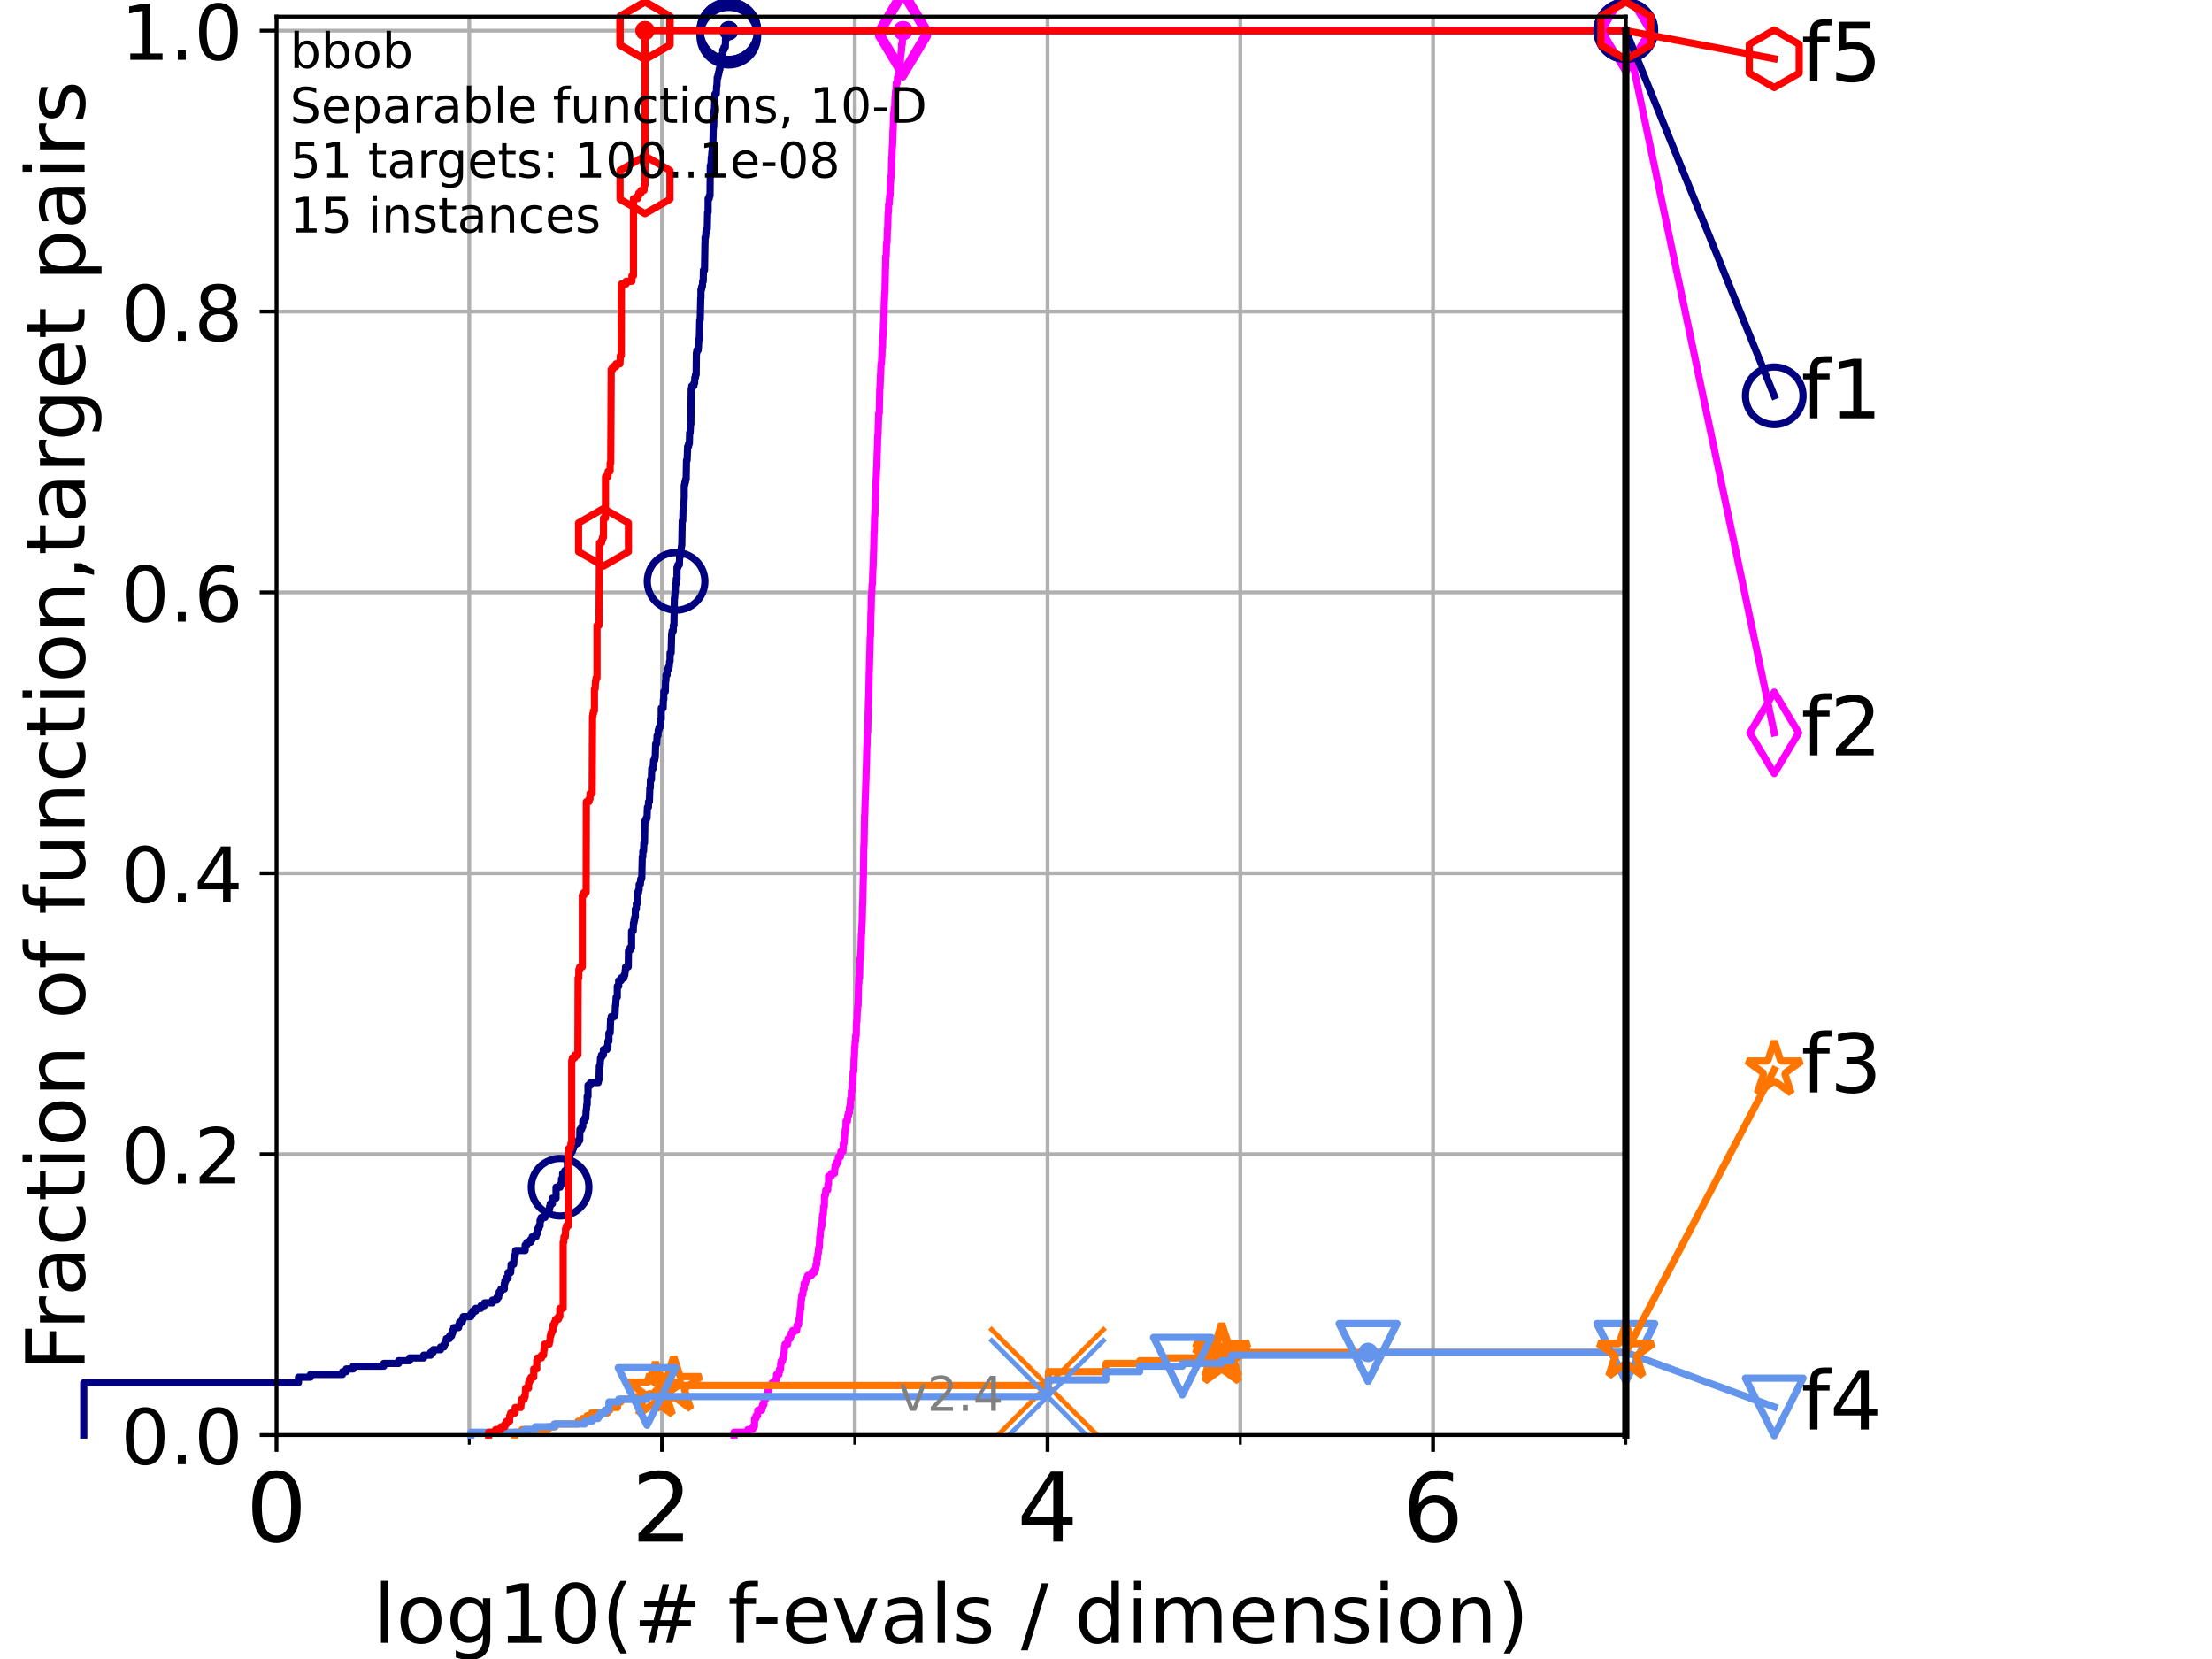<?xml version="1.0" encoding="utf-8" standalone="no"?>
<!DOCTYPE svg PUBLIC "-//W3C//DTD SVG 1.1//EN"
  "http://www.w3.org/Graphics/SVG/1.1/DTD/svg11.dtd">
<!-- Created with matplotlib (https://matplotlib.org/) -->
<svg height="345.6pt" version="1.1" viewBox="0 0 460.8 345.6" width="460.8pt" xmlns="http://www.w3.org/2000/svg" xmlns:xlink="http://www.w3.org/1999/xlink">
 <defs>
  <style type="text/css">*{stroke-linecap:butt;stroke-linejoin:round;}</style>
 </defs>
 <g id="figure_1">
  <g id="patch_1">
   <path d="M 0 345.6 
L 460.8 345.6 
L 460.8 0 
L 0 0 
z
" style="fill:#ffffff;"/>
  </g>
  <g id="axes_1">
   <g id="patch_2">
    <path d="M 57.6 298.944 
L 338.688 298.944 
L 338.688 3.456 
L 57.6 3.456 
z
" style="fill:#ffffff;"/>
   </g>
   <g id="matplotlib.axis_1">
    <g id="xtick_1">
     <g id="line2d_1">
      <path clip-path="url(#p51c560878f)" d="M 57.6 298.944 
L 57.6 3.456 
" style="fill:none;stroke:#b0b0b0;stroke-linecap:square;stroke-width:0.8;"/>
     </g>
     <g id="line2d_2">
      <defs>
       <path d="M 0 0 
L 0 3.5 
" id="m21e137a511" style="stroke:#000000;stroke-width:0.8;"/>
      </defs>
      <g>
       <use style="stroke:#000000;stroke-width:0.8;" x="57.6" xlink:href="#m21e137a511" y="298.944"/>
      </g>
     </g>
     <g id="text_1">
      <!-- 0 -->
      <g transform="translate(51.237 321.141)scale(0.2 -0.2)">
       <defs>
        <path d="M 31.781 66.406 
Q 24.172 66.406 20.328 58.906 
Q 16.5 51.422 16.5 36.375 
Q 16.5 21.391 20.328 13.891 
Q 24.172 6.391 31.781 6.391 
Q 39.453 6.391 43.281 13.891 
Q 47.125 21.391 47.125 36.375 
Q 47.125 51.422 43.281 58.906 
Q 39.453 66.406 31.781 66.406 
z
M 31.781 74.219 
Q 44.047 74.219 50.516 64.516 
Q 56.984 54.828 56.984 36.375 
Q 56.984 17.969 50.516 8.266 
Q 44.047 -1.422 31.781 -1.422 
Q 19.531 -1.422 13.062 8.266 
Q 6.594 17.969 6.594 36.375 
Q 6.594 54.828 13.062 64.516 
Q 19.531 74.219 31.781 74.219 
z
" id="DejaVuSans-48"/>
       </defs>
       <use xlink:href="#DejaVuSans-48"/>
      </g>
     </g>
    </g>
    <g id="xtick_2">
     <g id="line2d_3">
      <path clip-path="url(#p51c560878f)" d="M 137.911 298.944 
L 137.911 3.456 
" style="fill:none;stroke:#b0b0b0;stroke-linecap:square;stroke-width:0.8;"/>
     </g>
     <g id="line2d_4">
      <g>
       <use style="stroke:#000000;stroke-width:0.8;" x="137.911" xlink:href="#m21e137a511" y="298.944"/>
      </g>
     </g>
     <g id="text_2">
      <!-- 2 -->
      <g transform="translate(131.548 321.141)scale(0.2 -0.2)">
       <defs>
        <path d="M 19.188 8.297 
L 53.609 8.297 
L 53.609 0 
L 7.328 0 
L 7.328 8.297 
Q 12.938 14.109 22.625 23.891 
Q 32.328 33.688 34.812 36.531 
Q 39.547 41.844 41.422 45.531 
Q 43.312 49.219 43.312 52.781 
Q 43.312 58.594 39.234 62.25 
Q 35.156 65.922 28.609 65.922 
Q 23.969 65.922 18.812 64.312 
Q 13.672 62.703 7.812 59.422 
L 7.812 69.391 
Q 13.766 71.781 18.938 73 
Q 24.125 74.219 28.422 74.219 
Q 39.75 74.219 46.484 68.547 
Q 53.219 62.891 53.219 53.422 
Q 53.219 48.922 51.531 44.891 
Q 49.859 40.875 45.406 35.406 
Q 44.188 33.984 37.641 27.219 
Q 31.109 20.453 19.188 8.297 
z
" id="DejaVuSans-50"/>
       </defs>
       <use xlink:href="#DejaVuSans-50"/>
      </g>
     </g>
    </g>
    <g id="xtick_3">
     <g id="line2d_5">
      <path clip-path="url(#p51c560878f)" d="M 218.222 298.944 
L 218.222 3.456 
" style="fill:none;stroke:#b0b0b0;stroke-linecap:square;stroke-width:0.8;"/>
     </g>
     <g id="line2d_6">
      <g>
       <use style="stroke:#000000;stroke-width:0.8;" x="218.222" xlink:href="#m21e137a511" y="298.944"/>
      </g>
     </g>
     <g id="text_3">
      <!-- 4 -->
      <g transform="translate(211.859 321.141)scale(0.2 -0.2)">
       <defs>
        <path d="M 37.797 64.312 
L 12.891 25.391 
L 37.797 25.391 
z
M 35.203 72.906 
L 47.609 72.906 
L 47.609 25.391 
L 58.016 25.391 
L 58.016 17.188 
L 47.609 17.188 
L 47.609 0 
L 37.797 0 
L 37.797 17.188 
L 4.891 17.188 
L 4.891 26.703 
z
" id="DejaVuSans-52"/>
       </defs>
       <use xlink:href="#DejaVuSans-52"/>
      </g>
     </g>
    </g>
    <g id="xtick_4">
     <g id="line2d_7">
      <path clip-path="url(#p51c560878f)" d="M 298.533 298.944 
L 298.533 3.456 
" style="fill:none;stroke:#b0b0b0;stroke-linecap:square;stroke-width:0.8;"/>
     </g>
     <g id="line2d_8">
      <g>
       <use style="stroke:#000000;stroke-width:0.8;" x="298.533" xlink:href="#m21e137a511" y="298.944"/>
      </g>
     </g>
     <g id="text_4">
      <!-- 6 -->
      <g transform="translate(292.17 321.141)scale(0.2 -0.2)">
       <defs>
        <path d="M 33.016 40.375 
Q 26.375 40.375 22.484 35.828 
Q 18.609 31.297 18.609 23.391 
Q 18.609 15.531 22.484 10.953 
Q 26.375 6.391 33.016 6.391 
Q 39.656 6.391 43.531 10.953 
Q 47.406 15.531 47.406 23.391 
Q 47.406 31.297 43.531 35.828 
Q 39.656 40.375 33.016 40.375 
z
M 52.594 71.297 
L 52.594 62.312 
Q 48.875 64.062 45.094 64.984 
Q 41.312 65.922 37.594 65.922 
Q 27.828 65.922 22.672 59.328 
Q 17.531 52.734 16.797 39.406 
Q 19.672 43.656 24.016 45.922 
Q 28.375 48.188 33.594 48.188 
Q 44.578 48.188 50.953 41.516 
Q 57.328 34.859 57.328 23.391 
Q 57.328 12.156 50.688 5.359 
Q 44.047 -1.422 33.016 -1.422 
Q 20.359 -1.422 13.672 8.266 
Q 6.984 17.969 6.984 36.375 
Q 6.984 53.656 15.188 63.938 
Q 23.391 74.219 37.203 74.219 
Q 40.922 74.219 44.703 73.484 
Q 48.484 72.75 52.594 71.297 
z
" id="DejaVuSans-54"/>
       </defs>
       <use xlink:href="#DejaVuSans-54"/>
      </g>
     </g>
    </g>
    <g id="xtick_5">
     <g id="line2d_9">
      <path clip-path="url(#p51c560878f)" d="M 97.755 298.944 
L 97.755 3.456 
" style="fill:none;stroke:#b0b0b0;stroke-linecap:square;stroke-width:0.8;"/>
     </g>
     <g id="line2d_10">
      <defs>
       <path d="M 0 0 
L 0 2 
" id="mcd21217033" style="stroke:#000000;stroke-width:0.6;"/>
      </defs>
      <g>
       <use style="stroke:#000000;stroke-width:0.6;" x="97.755" xlink:href="#mcd21217033" y="298.944"/>
      </g>
     </g>
    </g>
    <g id="xtick_6">
     <g id="line2d_11">
      <path clip-path="url(#p51c560878f)" d="M 178.066 298.944 
L 178.066 3.456 
" style="fill:none;stroke:#b0b0b0;stroke-linecap:square;stroke-width:0.8;"/>
     </g>
     <g id="line2d_12">
      <g>
       <use style="stroke:#000000;stroke-width:0.6;" x="178.066" xlink:href="#mcd21217033" y="298.944"/>
      </g>
     </g>
    </g>
    <g id="xtick_7">
     <g id="line2d_13">
      <path clip-path="url(#p51c560878f)" d="M 258.377 298.944 
L 258.377 3.456 
" style="fill:none;stroke:#b0b0b0;stroke-linecap:square;stroke-width:0.8;"/>
     </g>
     <g id="line2d_14">
      <g>
       <use style="stroke:#000000;stroke-width:0.6;" x="258.377" xlink:href="#mcd21217033" y="298.944"/>
      </g>
     </g>
    </g>
    <g id="xtick_8">
     <g id="line2d_15">
      <path clip-path="url(#p51c560878f)" d="M 338.688 298.944 
L 338.688 3.456 
" style="fill:none;stroke:#b0b0b0;stroke-linecap:square;stroke-width:0.8;"/>
     </g>
     <g id="line2d_16">
      <g>
       <use style="stroke:#000000;stroke-width:0.6;" x="338.688" xlink:href="#mcd21217033" y="298.944"/>
      </g>
     </g>
    </g>
    <g id="text_5">
     <!-- log10(# f-evals / dimension) -->
     <g transform="translate(77.764 342.218)scale(0.17 -0.17)">
      <defs>
       <path d="M 9.422 75.984 
L 18.406 75.984 
L 18.406 0 
L 9.422 0 
z
" id="DejaVuSans-108"/>
       <path d="M 30.609 48.391 
Q 23.391 48.391 19.188 42.75 
Q 14.984 37.109 14.984 27.297 
Q 14.984 17.484 19.156 11.844 
Q 23.344 6.203 30.609 6.203 
Q 37.797 6.203 41.984 11.859 
Q 46.188 17.531 46.188 27.297 
Q 46.188 37.016 41.984 42.703 
Q 37.797 48.391 30.609 48.391 
z
M 30.609 56 
Q 42.328 56 49.016 48.375 
Q 55.719 40.766 55.719 27.297 
Q 55.719 13.875 49.016 6.219 
Q 42.328 -1.422 30.609 -1.422 
Q 18.844 -1.422 12.172 6.219 
Q 5.516 13.875 5.516 27.297 
Q 5.516 40.766 12.172 48.375 
Q 18.844 56 30.609 56 
z
" id="DejaVuSans-111"/>
       <path d="M 45.406 27.984 
Q 45.406 37.75 41.375 43.109 
Q 37.359 48.484 30.078 48.484 
Q 22.859 48.484 18.828 43.109 
Q 14.797 37.75 14.797 27.984 
Q 14.797 18.266 18.828 12.891 
Q 22.859 7.516 30.078 7.516 
Q 37.359 7.516 41.375 12.891 
Q 45.406 18.266 45.406 27.984 
z
M 54.391 6.781 
Q 54.391 -7.172 48.188 -13.984 
Q 42 -20.797 29.203 -20.797 
Q 24.469 -20.797 20.266 -20.094 
Q 16.062 -19.391 12.109 -17.922 
L 12.109 -9.188 
Q 16.062 -11.328 19.922 -12.344 
Q 23.781 -13.375 27.781 -13.375 
Q 36.625 -13.375 41.016 -8.766 
Q 45.406 -4.156 45.406 5.172 
L 45.406 9.625 
Q 42.625 4.781 38.281 2.391 
Q 33.938 0 27.875 0 
Q 17.828 0 11.672 7.656 
Q 5.516 15.328 5.516 27.984 
Q 5.516 40.672 11.672 48.328 
Q 17.828 56 27.875 56 
Q 33.938 56 38.281 53.609 
Q 42.625 51.219 45.406 46.391 
L 45.406 54.688 
L 54.391 54.688 
z
" id="DejaVuSans-103"/>
       <path d="M 12.406 8.297 
L 28.516 8.297 
L 28.516 63.922 
L 10.984 60.406 
L 10.984 69.391 
L 28.422 72.906 
L 38.281 72.906 
L 38.281 8.297 
L 54.391 8.297 
L 54.391 0 
L 12.406 0 
z
" id="DejaVuSans-49"/>
       <path d="M 31 75.875 
Q 24.469 64.656 21.281 53.656 
Q 18.109 42.672 18.109 31.391 
Q 18.109 20.125 21.312 9.062 
Q 24.516 -2 31 -13.188 
L 23.188 -13.188 
Q 15.875 -1.703 12.234 9.375 
Q 8.594 20.453 8.594 31.391 
Q 8.594 42.281 12.203 53.312 
Q 15.828 64.359 23.188 75.875 
z
" id="DejaVuSans-40"/>
       <path d="M 51.125 44 
L 36.922 44 
L 32.812 27.688 
L 47.125 27.688 
z
M 43.797 71.781 
L 38.719 51.516 
L 52.984 51.516 
L 58.109 71.781 
L 65.922 71.781 
L 60.891 51.516 
L 76.125 51.516 
L 76.125 44 
L 58.984 44 
L 54.984 27.688 
L 70.516 27.688 
L 70.516 20.219 
L 53.078 20.219 
L 48 0 
L 40.188 0 
L 45.219 20.219 
L 30.906 20.219 
L 25.875 0 
L 18.016 0 
L 23.094 20.219 
L 7.719 20.219 
L 7.719 27.688 
L 24.906 27.688 
L 29 44 
L 13.281 44 
L 13.281 51.516 
L 30.906 51.516 
L 35.891 71.781 
z
" id="DejaVuSans-35"/>
       <path id="DejaVuSans-32"/>
       <path d="M 37.109 75.984 
L 37.109 68.5 
L 28.516 68.5 
Q 23.688 68.5 21.797 66.547 
Q 19.922 64.594 19.922 59.516 
L 19.922 54.688 
L 34.719 54.688 
L 34.719 47.703 
L 19.922 47.703 
L 19.922 0 
L 10.891 0 
L 10.891 47.703 
L 2.297 47.703 
L 2.297 54.688 
L 10.891 54.688 
L 10.891 58.5 
Q 10.891 67.625 15.141 71.797 
Q 19.391 75.984 28.609 75.984 
z
" id="DejaVuSans-102"/>
       <path d="M 4.891 31.391 
L 31.203 31.391 
L 31.203 23.391 
L 4.891 23.391 
z
" id="DejaVuSans-45"/>
       <path d="M 56.203 29.594 
L 56.203 25.203 
L 14.891 25.203 
Q 15.484 15.922 20.484 11.062 
Q 25.484 6.203 34.422 6.203 
Q 39.594 6.203 44.453 7.469 
Q 49.312 8.734 54.109 11.281 
L 54.109 2.781 
Q 49.266 0.734 44.188 -0.344 
Q 39.109 -1.422 33.891 -1.422 
Q 20.797 -1.422 13.156 6.188 
Q 5.516 13.812 5.516 26.812 
Q 5.516 40.234 12.766 48.109 
Q 20.016 56 32.328 56 
Q 43.359 56 49.781 48.891 
Q 56.203 41.797 56.203 29.594 
z
M 47.219 32.234 
Q 47.125 39.594 43.094 43.984 
Q 39.062 48.391 32.422 48.391 
Q 24.906 48.391 20.391 44.141 
Q 15.875 39.891 15.188 32.172 
z
" id="DejaVuSans-101"/>
       <path d="M 2.984 54.688 
L 12.5 54.688 
L 29.594 8.797 
L 46.688 54.688 
L 56.203 54.688 
L 35.688 0 
L 23.484 0 
z
" id="DejaVuSans-118"/>
       <path d="M 34.281 27.484 
Q 23.391 27.484 19.188 25 
Q 14.984 22.516 14.984 16.5 
Q 14.984 11.719 18.141 8.906 
Q 21.297 6.109 26.703 6.109 
Q 34.188 6.109 38.703 11.406 
Q 43.219 16.703 43.219 25.484 
L 43.219 27.484 
z
M 52.203 31.203 
L 52.203 0 
L 43.219 0 
L 43.219 8.297 
Q 40.141 3.328 35.547 0.953 
Q 30.953 -1.422 24.312 -1.422 
Q 15.922 -1.422 10.953 3.297 
Q 6 8.016 6 15.922 
Q 6 25.141 12.172 29.828 
Q 18.359 34.516 30.609 34.516 
L 43.219 34.516 
L 43.219 35.406 
Q 43.219 41.609 39.141 45 
Q 35.062 48.391 27.688 48.391 
Q 23 48.391 18.547 47.266 
Q 14.109 46.141 10.016 43.891 
L 10.016 52.203 
Q 14.938 54.109 19.578 55.047 
Q 24.219 56 28.609 56 
Q 40.484 56 46.344 49.844 
Q 52.203 43.703 52.203 31.203 
z
" id="DejaVuSans-97"/>
       <path d="M 44.281 53.078 
L 44.281 44.578 
Q 40.484 46.531 36.375 47.5 
Q 32.281 48.484 27.875 48.484 
Q 21.188 48.484 17.844 46.438 
Q 14.5 44.391 14.5 40.281 
Q 14.5 37.156 16.891 35.375 
Q 19.281 33.594 26.516 31.984 
L 29.594 31.297 
Q 39.156 29.25 43.188 25.516 
Q 47.219 21.781 47.219 15.094 
Q 47.219 7.469 41.188 3.016 
Q 35.156 -1.422 24.609 -1.422 
Q 20.219 -1.422 15.453 -0.562 
Q 10.688 0.297 5.422 2 
L 5.422 11.281 
Q 10.406 8.688 15.234 7.391 
Q 20.062 6.109 24.812 6.109 
Q 31.156 6.109 34.562 8.281 
Q 37.984 10.453 37.984 14.406 
Q 37.984 18.062 35.516 20.016 
Q 33.062 21.969 24.703 23.781 
L 21.578 24.516 
Q 13.234 26.266 9.516 29.906 
Q 5.812 33.547 5.812 39.891 
Q 5.812 47.609 11.281 51.797 
Q 16.75 56 26.812 56 
Q 31.781 56 36.172 55.266 
Q 40.578 54.547 44.281 53.078 
z
" id="DejaVuSans-115"/>
       <path d="M 25.391 72.906 
L 33.688 72.906 
L 8.297 -9.281 
L 0 -9.281 
z
" id="DejaVuSans-47"/>
       <path d="M 45.406 46.391 
L 45.406 75.984 
L 54.391 75.984 
L 54.391 0 
L 45.406 0 
L 45.406 8.203 
Q 42.578 3.328 38.25 0.953 
Q 33.938 -1.422 27.875 -1.422 
Q 17.969 -1.422 11.734 6.484 
Q 5.516 14.406 5.516 27.297 
Q 5.516 40.188 11.734 48.094 
Q 17.969 56 27.875 56 
Q 33.938 56 38.25 53.625 
Q 42.578 51.266 45.406 46.391 
z
M 14.797 27.297 
Q 14.797 17.391 18.875 11.75 
Q 22.953 6.109 30.078 6.109 
Q 37.203 6.109 41.297 11.75 
Q 45.406 17.391 45.406 27.297 
Q 45.406 37.203 41.297 42.844 
Q 37.203 48.484 30.078 48.484 
Q 22.953 48.484 18.875 42.844 
Q 14.797 37.203 14.797 27.297 
z
" id="DejaVuSans-100"/>
       <path d="M 9.422 54.688 
L 18.406 54.688 
L 18.406 0 
L 9.422 0 
z
M 9.422 75.984 
L 18.406 75.984 
L 18.406 64.594 
L 9.422 64.594 
z
" id="DejaVuSans-105"/>
       <path d="M 52 44.188 
Q 55.375 50.25 60.062 53.125 
Q 64.75 56 71.094 56 
Q 79.641 56 84.281 50.016 
Q 88.922 44.047 88.922 33.016 
L 88.922 0 
L 79.891 0 
L 79.891 32.719 
Q 79.891 40.578 77.094 44.375 
Q 74.312 48.188 68.609 48.188 
Q 61.625 48.188 57.562 43.547 
Q 53.516 38.922 53.516 30.906 
L 53.516 0 
L 44.484 0 
L 44.484 32.719 
Q 44.484 40.625 41.703 44.406 
Q 38.922 48.188 33.109 48.188 
Q 26.219 48.188 22.156 43.531 
Q 18.109 38.875 18.109 30.906 
L 18.109 0 
L 9.078 0 
L 9.078 54.688 
L 18.109 54.688 
L 18.109 46.188 
Q 21.188 51.219 25.484 53.609 
Q 29.781 56 35.688 56 
Q 41.656 56 45.828 52.969 
Q 50 49.953 52 44.188 
z
" id="DejaVuSans-109"/>
       <path d="M 54.891 33.016 
L 54.891 0 
L 45.906 0 
L 45.906 32.719 
Q 45.906 40.484 42.875 44.328 
Q 39.844 48.188 33.797 48.188 
Q 26.516 48.188 22.312 43.547 
Q 18.109 38.922 18.109 30.906 
L 18.109 0 
L 9.078 0 
L 9.078 54.688 
L 18.109 54.688 
L 18.109 46.188 
Q 21.344 51.125 25.703 53.562 
Q 30.078 56 35.797 56 
Q 45.219 56 50.047 50.172 
Q 54.891 44.344 54.891 33.016 
z
" id="DejaVuSans-110"/>
       <path d="M 8.016 75.875 
L 15.828 75.875 
Q 23.141 64.359 26.781 53.312 
Q 30.422 42.281 30.422 31.391 
Q 30.422 20.453 26.781 9.375 
Q 23.141 -1.703 15.828 -13.188 
L 8.016 -13.188 
Q 14.5 -2 17.703 9.062 
Q 20.906 20.125 20.906 31.391 
Q 20.906 42.672 17.703 53.656 
Q 14.5 64.656 8.016 75.875 
z
" id="DejaVuSans-41"/>
      </defs>
      <use xlink:href="#DejaVuSans-108"/>
      <use x="27.783" xlink:href="#DejaVuSans-111"/>
      <use x="88.965" xlink:href="#DejaVuSans-103"/>
      <use x="152.441" xlink:href="#DejaVuSans-49"/>
      <use x="216.064" xlink:href="#DejaVuSans-48"/>
      <use x="279.688" xlink:href="#DejaVuSans-40"/>
      <use x="318.701" xlink:href="#DejaVuSans-35"/>
      <use x="402.49" xlink:href="#DejaVuSans-32"/>
      <use x="434.277" xlink:href="#DejaVuSans-102"/>
      <use x="463.982" xlink:href="#DejaVuSans-45"/>
      <use x="500.066" xlink:href="#DejaVuSans-101"/>
      <use x="561.59" xlink:href="#DejaVuSans-118"/>
      <use x="620.77" xlink:href="#DejaVuSans-97"/>
      <use x="682.049" xlink:href="#DejaVuSans-108"/>
      <use x="709.832" xlink:href="#DejaVuSans-115"/>
      <use x="761.932" xlink:href="#DejaVuSans-32"/>
      <use x="793.719" xlink:href="#DejaVuSans-47"/>
      <use x="827.41" xlink:href="#DejaVuSans-32"/>
      <use x="859.197" xlink:href="#DejaVuSans-100"/>
      <use x="922.674" xlink:href="#DejaVuSans-105"/>
      <use x="950.457" xlink:href="#DejaVuSans-109"/>
      <use x="1047.869" xlink:href="#DejaVuSans-101"/>
      <use x="1109.393" xlink:href="#DejaVuSans-110"/>
      <use x="1172.771" xlink:href="#DejaVuSans-115"/>
      <use x="1224.871" xlink:href="#DejaVuSans-105"/>
      <use x="1252.654" xlink:href="#DejaVuSans-111"/>
      <use x="1313.836" xlink:href="#DejaVuSans-110"/>
      <use x="1377.215" xlink:href="#DejaVuSans-41"/>
     </g>
    </g>
   </g>
   <g id="matplotlib.axis_2">
    <g id="ytick_1">
     <g id="line2d_17">
      <path clip-path="url(#p51c560878f)" d="M 57.6 298.944 
L 338.688 298.944 
" style="fill:none;stroke:#b0b0b0;stroke-linecap:square;stroke-width:0.8;"/>
     </g>
     <g id="line2d_18">
      <defs>
       <path d="M 0 0 
L -3.5 0 
" id="mf29c29f1d5" style="stroke:#000000;stroke-width:0.8;"/>
      </defs>
      <g>
       <use style="stroke:#000000;stroke-width:0.8;" x="57.6" xlink:href="#mf29c29f1d5" y="298.944"/>
      </g>
     </g>
     <g id="text_6">
      <!-- 0.0 -->
      <g transform="translate(25.155 305.023)scale(0.16 -0.16)">
       <defs>
        <path d="M 10.688 12.406 
L 21 12.406 
L 21 0 
L 10.688 0 
z
" id="DejaVuSans-46"/>
       </defs>
       <use xlink:href="#DejaVuSans-48"/>
       <use x="63.623" xlink:href="#DejaVuSans-46"/>
       <use x="95.41" xlink:href="#DejaVuSans-48"/>
      </g>
     </g>
    </g>
    <g id="ytick_2">
     <g id="line2d_19">
      <path clip-path="url(#p51c560878f)" d="M 57.6 240.432 
L 338.688 240.432 
" style="fill:none;stroke:#b0b0b0;stroke-linecap:square;stroke-width:0.8;"/>
     </g>
     <g id="line2d_20">
      <g>
       <use style="stroke:#000000;stroke-width:0.8;" x="57.6" xlink:href="#mf29c29f1d5" y="240.432"/>
      </g>
     </g>
     <g id="text_7">
      <!-- 0.2 -->
      <g transform="translate(25.155 246.51)scale(0.16 -0.16)">
       <use xlink:href="#DejaVuSans-48"/>
       <use x="63.623" xlink:href="#DejaVuSans-46"/>
       <use x="95.41" xlink:href="#DejaVuSans-50"/>
      </g>
     </g>
    </g>
    <g id="ytick_3">
     <g id="line2d_21">
      <path clip-path="url(#p51c560878f)" d="M 57.6 181.919 
L 338.688 181.919 
" style="fill:none;stroke:#b0b0b0;stroke-linecap:square;stroke-width:0.8;"/>
     </g>
     <g id="line2d_22">
      <g>
       <use style="stroke:#000000;stroke-width:0.8;" x="57.6" xlink:href="#mf29c29f1d5" y="181.919"/>
      </g>
     </g>
     <g id="text_8">
      <!-- 0.4 -->
      <g transform="translate(25.155 187.998)scale(0.16 -0.16)">
       <use xlink:href="#DejaVuSans-48"/>
       <use x="63.623" xlink:href="#DejaVuSans-46"/>
       <use x="95.41" xlink:href="#DejaVuSans-52"/>
      </g>
     </g>
    </g>
    <g id="ytick_4">
     <g id="line2d_23">
      <path clip-path="url(#p51c560878f)" d="M 57.6 123.407 
L 338.688 123.407 
" style="fill:none;stroke:#b0b0b0;stroke-linecap:square;stroke-width:0.8;"/>
     </g>
     <g id="line2d_24">
      <g>
       <use style="stroke:#000000;stroke-width:0.8;" x="57.6" xlink:href="#mf29c29f1d5" y="123.407"/>
      </g>
     </g>
     <g id="text_9">
      <!-- 0.6 -->
      <g transform="translate(25.155 129.485)scale(0.16 -0.16)">
       <use xlink:href="#DejaVuSans-48"/>
       <use x="63.623" xlink:href="#DejaVuSans-46"/>
       <use x="95.41" xlink:href="#DejaVuSans-54"/>
      </g>
     </g>
    </g>
    <g id="ytick_5">
     <g id="line2d_25">
      <path clip-path="url(#p51c560878f)" d="M 57.6 64.894 
L 338.688 64.894 
" style="fill:none;stroke:#b0b0b0;stroke-linecap:square;stroke-width:0.8;"/>
     </g>
     <g id="line2d_26">
      <g>
       <use style="stroke:#000000;stroke-width:0.8;" x="57.6" xlink:href="#mf29c29f1d5" y="64.894"/>
      </g>
     </g>
     <g id="text_10">
      <!-- 0.8 -->
      <g transform="translate(25.155 70.973)scale(0.16 -0.16)">
       <defs>
        <path d="M 31.781 34.625 
Q 24.75 34.625 20.719 30.859 
Q 16.703 27.094 16.703 20.516 
Q 16.703 13.922 20.719 10.156 
Q 24.75 6.391 31.781 6.391 
Q 38.812 6.391 42.859 10.172 
Q 46.922 13.969 46.922 20.516 
Q 46.922 27.094 42.891 30.859 
Q 38.875 34.625 31.781 34.625 
z
M 21.922 38.812 
Q 15.578 40.375 12.031 44.719 
Q 8.5 49.078 8.5 55.328 
Q 8.5 64.062 14.719 69.141 
Q 20.953 74.219 31.781 74.219 
Q 42.672 74.219 48.875 69.141 
Q 55.078 64.062 55.078 55.328 
Q 55.078 49.078 51.531 44.719 
Q 48 40.375 41.703 38.812 
Q 48.828 37.156 52.797 32.312 
Q 56.781 27.484 56.781 20.516 
Q 56.781 9.906 50.312 4.234 
Q 43.844 -1.422 31.781 -1.422 
Q 19.734 -1.422 13.25 4.234 
Q 6.781 9.906 6.781 20.516 
Q 6.781 27.484 10.781 32.312 
Q 14.797 37.156 21.922 38.812 
z
M 18.312 54.391 
Q 18.312 48.734 21.844 45.562 
Q 25.391 42.391 31.781 42.391 
Q 38.141 42.391 41.719 45.562 
Q 45.312 48.734 45.312 54.391 
Q 45.312 60.062 41.719 63.234 
Q 38.141 66.406 31.781 66.406 
Q 25.391 66.406 21.844 63.234 
Q 18.312 60.062 18.312 54.391 
z
" id="DejaVuSans-56"/>
       </defs>
       <use xlink:href="#DejaVuSans-48"/>
       <use x="63.623" xlink:href="#DejaVuSans-46"/>
       <use x="95.41" xlink:href="#DejaVuSans-56"/>
      </g>
     </g>
    </g>
    <g id="ytick_6">
     <g id="line2d_27">
      <path clip-path="url(#p51c560878f)" d="M 57.6 6.382 
L 338.688 6.382 
" style="fill:none;stroke:#b0b0b0;stroke-linecap:square;stroke-width:0.8;"/>
     </g>
     <g id="line2d_28">
      <g>
       <use style="stroke:#000000;stroke-width:0.8;" x="57.6" xlink:href="#mf29c29f1d5" y="6.382"/>
      </g>
     </g>
     <g id="text_11">
      <!-- 1.0 -->
      <g transform="translate(25.155 12.46)scale(0.16 -0.16)">
       <use xlink:href="#DejaVuSans-49"/>
       <use x="63.623" xlink:href="#DejaVuSans-46"/>
       <use x="95.41" xlink:href="#DejaVuSans-48"/>
      </g>
     </g>
    </g>
    <g id="text_12">
     <!-- Fraction of function,target pairs -->
     <g transform="translate(17.62 285.585)rotate(-90)scale(0.17 -0.17)">
      <defs>
       <path d="M 9.812 72.906 
L 51.703 72.906 
L 51.703 64.594 
L 19.672 64.594 
L 19.672 43.109 
L 48.578 43.109 
L 48.578 34.812 
L 19.672 34.812 
L 19.672 0 
L 9.812 0 
z
" id="DejaVuSans-70"/>
       <path d="M 41.109 46.297 
Q 39.594 47.172 37.812 47.578 
Q 36.031 48 33.891 48 
Q 26.266 48 22.188 43.047 
Q 18.109 38.094 18.109 28.812 
L 18.109 0 
L 9.078 0 
L 9.078 54.688 
L 18.109 54.688 
L 18.109 46.188 
Q 20.953 51.172 25.484 53.578 
Q 30.031 56 36.531 56 
Q 37.453 56 38.578 55.875 
Q 39.703 55.766 41.062 55.516 
z
" id="DejaVuSans-114"/>
       <path d="M 48.781 52.594 
L 48.781 44.188 
Q 44.969 46.297 41.141 47.344 
Q 37.312 48.391 33.406 48.391 
Q 24.656 48.391 19.812 42.844 
Q 14.984 37.312 14.984 27.297 
Q 14.984 17.281 19.812 11.734 
Q 24.656 6.203 33.406 6.203 
Q 37.312 6.203 41.141 7.25 
Q 44.969 8.297 48.781 10.406 
L 48.781 2.094 
Q 45.016 0.344 40.984 -0.531 
Q 36.969 -1.422 32.422 -1.422 
Q 20.062 -1.422 12.781 6.344 
Q 5.516 14.109 5.516 27.297 
Q 5.516 40.672 12.859 48.328 
Q 20.219 56 33.016 56 
Q 37.156 56 41.109 55.141 
Q 45.062 54.297 48.781 52.594 
z
" id="DejaVuSans-99"/>
       <path d="M 18.312 70.219 
L 18.312 54.688 
L 36.812 54.688 
L 36.812 47.703 
L 18.312 47.703 
L 18.312 18.016 
Q 18.312 11.328 20.141 9.422 
Q 21.969 7.516 27.594 7.516 
L 36.812 7.516 
L 36.812 0 
L 27.594 0 
Q 17.188 0 13.234 3.875 
Q 9.281 7.766 9.281 18.016 
L 9.281 47.703 
L 2.688 47.703 
L 2.688 54.688 
L 9.281 54.688 
L 9.281 70.219 
z
" id="DejaVuSans-116"/>
       <path d="M 8.5 21.578 
L 8.5 54.688 
L 17.484 54.688 
L 17.484 21.922 
Q 17.484 14.156 20.5 10.266 
Q 23.531 6.391 29.594 6.391 
Q 36.859 6.391 41.078 11.031 
Q 45.312 15.672 45.312 23.688 
L 45.312 54.688 
L 54.297 54.688 
L 54.297 0 
L 45.312 0 
L 45.312 8.406 
Q 42.047 3.422 37.719 1 
Q 33.406 -1.422 27.688 -1.422 
Q 18.266 -1.422 13.375 4.438 
Q 8.5 10.297 8.5 21.578 
z
M 31.109 56 
z
" id="DejaVuSans-117"/>
       <path d="M 11.719 12.406 
L 22.016 12.406 
L 22.016 4 
L 14.016 -11.625 
L 7.719 -11.625 
L 11.719 4 
z
" id="DejaVuSans-44"/>
       <path d="M 18.109 8.203 
L 18.109 -20.797 
L 9.078 -20.797 
L 9.078 54.688 
L 18.109 54.688 
L 18.109 46.391 
Q 20.953 51.266 25.266 53.625 
Q 29.594 56 35.594 56 
Q 45.562 56 51.781 48.094 
Q 58.016 40.188 58.016 27.297 
Q 58.016 14.406 51.781 6.484 
Q 45.562 -1.422 35.594 -1.422 
Q 29.594 -1.422 25.266 0.953 
Q 20.953 3.328 18.109 8.203 
z
M 48.688 27.297 
Q 48.688 37.203 44.609 42.844 
Q 40.531 48.484 33.406 48.484 
Q 26.266 48.484 22.188 42.844 
Q 18.109 37.203 18.109 27.297 
Q 18.109 17.391 22.188 11.75 
Q 26.266 6.109 33.406 6.109 
Q 40.531 6.109 44.609 11.75 
Q 48.688 17.391 48.688 27.297 
z
" id="DejaVuSans-112"/>
      </defs>
      <use xlink:href="#DejaVuSans-70"/>
      <use x="50.27" xlink:href="#DejaVuSans-114"/>
      <use x="91.383" xlink:href="#DejaVuSans-97"/>
      <use x="152.662" xlink:href="#DejaVuSans-99"/>
      <use x="207.643" xlink:href="#DejaVuSans-116"/>
      <use x="246.852" xlink:href="#DejaVuSans-105"/>
      <use x="274.635" xlink:href="#DejaVuSans-111"/>
      <use x="335.816" xlink:href="#DejaVuSans-110"/>
      <use x="399.195" xlink:href="#DejaVuSans-32"/>
      <use x="430.982" xlink:href="#DejaVuSans-111"/>
      <use x="492.164" xlink:href="#DejaVuSans-102"/>
      <use x="527.369" xlink:href="#DejaVuSans-32"/>
      <use x="559.156" xlink:href="#DejaVuSans-102"/>
      <use x="594.361" xlink:href="#DejaVuSans-117"/>
      <use x="657.74" xlink:href="#DejaVuSans-110"/>
      <use x="721.119" xlink:href="#DejaVuSans-99"/>
      <use x="776.1" xlink:href="#DejaVuSans-116"/>
      <use x="815.309" xlink:href="#DejaVuSans-105"/>
      <use x="843.092" xlink:href="#DejaVuSans-111"/>
      <use x="904.273" xlink:href="#DejaVuSans-110"/>
      <use x="967.652" xlink:href="#DejaVuSans-44"/>
      <use x="999.439" xlink:href="#DejaVuSans-116"/>
      <use x="1038.648" xlink:href="#DejaVuSans-97"/>
      <use x="1099.928" xlink:href="#DejaVuSans-114"/>
      <use x="1139.291" xlink:href="#DejaVuSans-103"/>
      <use x="1202.768" xlink:href="#DejaVuSans-101"/>
      <use x="1264.291" xlink:href="#DejaVuSans-116"/>
      <use x="1303.5" xlink:href="#DejaVuSans-32"/>
      <use x="1335.287" xlink:href="#DejaVuSans-112"/>
      <use x="1398.764" xlink:href="#DejaVuSans-97"/>
      <use x="1460.043" xlink:href="#DejaVuSans-105"/>
      <use x="1487.826" xlink:href="#DejaVuSans-114"/>
      <use x="1528.939" xlink:href="#DejaVuSans-115"/>
     </g>
    </g>
   </g>
   <g id="line2d_29">
    <defs>
     <path d="M 0 1.5 
C 0.398 1.5 0.779 1.342 1.061 1.061 
C 1.342 0.779 1.5 0.398 1.5 0 
C 1.5 -0.398 1.342 -0.779 1.061 -1.061 
C 0.779 -1.342 0.398 -1.5 0 -1.5 
C -0.398 -1.5 -0.779 -1.342 -1.061 -1.061 
C -1.342 -0.779 -1.5 -0.398 -1.5 0 
C -1.5 0.398 -1.342 0.779 -1.061 1.061 
C -0.779 1.342 -0.398 1.5 0 1.5 
z
" id="mb5d5a2555f" style="stroke:#000080;"/>
    </defs>
    <g>
     <use style="fill:#000080;stroke:#000080;" x="151.827" xlink:href="#mb5d5a2555f" y="6.382"/>
     <use style="fill:#000080;stroke:#000080;" x="151.827" xlink:href="#mb5d5a2555f" y="6.382"/>
    </g>
   </g>
   <g id="line2d_30">
    <path d="M 17.445 298.944 
L 17.445 288.045 
L 62.175 288.045 
L 62.175 286.897 
L 64.671 286.897 
L 64.671 286.324 
L 71.35 286.324 
L 71.35 285.75 
L 72.125 285.75 
L 72.125 285.176 
L 73.579 285.176 
L 73.579 284.603 
L 79.939 284.603 
L 79.939 284.029 
L 83.037 284.029 
L 83.037 283.455 
L 85.315 283.455 
L 85.315 282.882 
L 88.256 282.882 
L 88.256 282.308 
L 89.698 282.308 
L 89.698 281.734 
L 90.243 281.734 
L 90.243 281.161 
L 91.783 281.161 
L 91.783 280.587 
L 92.504 280.587 
L 92.504 280.013 
L 92.738 280.013 
L 92.738 279.44 
L 92.969 279.44 
L 92.969 278.866 
L 93.645 278.866 
L 93.645 278.293 
L 94.081 278.293 
L 94.081 277.719 
L 94.295 277.719 
L 94.295 277.145 
L 94.506 277.145 
L 94.506 276.572 
L 95.526 276.572 
L 95.526 275.998 
L 95.723 275.998 
L 95.723 275.424 
L 96.301 275.424 
L 96.301 274.851 
L 96.49 274.851 
L 96.49 274.277 
L 98.101 274.277 
L 98.101 273.703 
L 98.439 273.703 
L 98.439 273.13 
L 99.098 273.13 
L 99.098 272.556 
L 100.193 272.556 
L 100.193 271.982 
L 100.935 271.982 
L 100.935 271.409 
L 102.597 271.409 
L 102.597 270.835 
L 103.498 270.835 
L 103.498 270.261 
L 103.871 270.261 
L 103.871 269.688 
L 103.993 269.688 
L 103.993 269.114 
L 104.355 269.114 
L 104.355 268.54 
L 105.057 268.54 
L 105.057 267.393 
L 105.172 267.393 
L 105.172 266.82 
L 105.398 266.82 
L 105.398 266.246 
L 105.843 266.246 
L 105.843 265.099 
L 106.383 265.099 
L 106.489 263.378 
L 107.009 263.378 
L 107.111 261.657 
L 107.314 261.657 
L 107.415 260.509 
L 109.402 260.509 
L 109.402 259.362 
L 109.756 259.362 
L 109.756 258.788 
L 110.527 258.788 
L 110.527 258.215 
L 110.86 258.215 
L 110.86 257.641 
L 111.663 257.641 
L 111.663 257.067 
L 111.897 257.067 
L 111.897 256.494 
L 112.052 256.494 
L 112.052 255.92 
L 112.281 255.92 
L 112.281 255.346 
L 112.507 255.346 
L 112.507 254.199 
L 112.73 254.199 
L 112.73 253.626 
L 113.524 253.626 
L 113.524 253.052 
L 113.735 253.052 
L 113.735 252.478 
L 114.352 252.478 
L 114.352 251.905 
L 114.486 251.905 
L 114.486 251.331 
L 114.619 251.331 
L 114.619 250.757 
L 115.077 250.757 
L 115.077 249.61 
L 115.835 249.61 
L 115.835 247.315 
L 116.68 247.315 
L 116.68 246.742 
L 116.972 246.742 
L 116.972 245.594 
L 117.203 245.594 
L 117.203 244.447 
L 117.654 244.447 
L 117.654 243.873 
L 118.203 243.873 
L 118.203 241.579 
L 118.577 241.579 
L 118.682 240.432 
L 118.943 240.432 
L 118.943 239.858 
L 119.25 239.858 
L 119.25 239.284 
L 119.453 239.284 
L 119.453 238.711 
L 119.752 238.711 
L 119.752 238.137 
L 120.43 238.137 
L 120.43 237.563 
L 120.759 237.563 
L 120.806 235.269 
L 121.174 235.269 
L 121.174 234.695 
L 121.4 234.695 
L 121.4 233.548 
L 121.756 233.548 
L 121.756 232.974 
L 122.018 232.974 
L 122.105 231.253 
L 122.148 231.253 
L 122.234 230.106 
L 122.319 230.106 
L 122.319 228.385 
L 122.489 228.385 
L 122.489 226.09 
L 122.989 226.09 
L 122.989 225.517 
L 124.632 225.517 
L 124.632 224.943 
L 124.781 224.943 
L 124.855 222.075 
L 125.002 222.075 
L 125.111 220.354 
L 125.292 220.354 
L 125.292 219.78 
L 125.683 219.78 
L 125.718 218.633 
L 126.44 218.633 
L 126.44 218.059 
L 126.64 218.059 
L 126.64 216.912 
L 126.839 216.912 
L 126.839 215.191 
L 127.1 215.191 
L 127.197 212.323 
L 127.326 212.323 
L 127.326 211.749 
L 128.016 211.749 
L 128.016 211.175 
L 128.138 211.175 
L 128.199 209.454 
L 128.26 209.454 
L 128.351 207.733 
L 128.591 207.733 
L 128.591 205.439 
L 128.886 205.439 
L 128.886 204.291 
L 129.376 204.291 
L 129.376 203.718 
L 129.991 203.718 
L 129.991 203.144 
L 130.155 203.144 
L 130.264 201.997 
L 130.318 201.997 
L 130.318 201.423 
L 130.875 201.423 
L 130.927 197.981 
L 131.262 197.981 
L 131.262 197.408 
L 131.566 197.408 
L 131.566 193.966 
L 131.913 193.966 
L 131.963 192.245 
L 132.085 192.245 
L 132.085 191.671 
L 132.206 191.671 
L 132.206 191.097 
L 132.351 191.097 
L 132.351 189.377 
L 132.565 189.377 
L 132.565 188.229 
L 132.777 188.229 
L 132.777 185.935 
L 133.033 185.935 
L 133.033 185.361 
L 133.148 185.361 
L 133.148 184.214 
L 133.398 184.214 
L 133.488 183.066 
L 133.689 183.066 
L 133.8 178.477 
L 133.91 178.477 
L 133.91 177.33 
L 134.063 177.33 
L 134.128 175.609 
L 134.258 175.609 
L 134.343 171.02 
L 134.598 171.02 
L 134.598 170.446 
L 134.787 170.446 
L 134.87 168.151 
L 135.077 168.151 
L 135.097 167.004 
L 135.281 167.004 
L 135.382 164.136 
L 135.462 164.136 
L 135.502 162.415 
L 135.701 162.415 
L 135.761 160.12 
L 136.054 160.12 
L 136.151 158.399 
L 136.381 158.399 
L 136.381 157.826 
L 136.495 157.826 
L 136.589 154.957 
L 136.795 154.957 
L 136.887 153.236 
L 137.071 153.236 
L 137.126 152.089 
L 137.271 152.089 
L 137.271 151.516 
L 137.487 151.516 
L 137.594 149.795 
L 137.753 149.795 
L 137.753 147.5 
L 138.153 147.5 
L 138.188 145.779 
L 138.273 145.779 
L 138.29 144.058 
L 138.595 144.058 
L 138.645 141.763 
L 138.728 141.763 
L 138.728 140.616 
L 138.976 140.616 
L 138.976 139.469 
L 139.269 139.469 
L 139.269 138.895 
L 139.414 138.895 
L 139.494 137.748 
L 139.589 137.748 
L 139.589 136.027 
L 139.809 136.027 
L 139.918 132.011 
L 140.011 132.011 
L 140.011 131.438 
L 140.257 131.438 
L 140.257 130.29 
L 140.394 130.29 
L 140.484 124.554 
L 140.544 124.554 
L 140.604 123.407 
L 140.664 123.407 
L 140.723 121.686 
L 140.842 121.686 
L 140.886 120.538 
L 141.032 120.538 
L 141.032 118.244 
L 141.206 118.244 
L 141.206 117.67 
L 141.521 117.67 
L 141.578 115.949 
L 141.718 115.949 
L 141.732 114.802 
L 141.872 114.802 
L 141.969 113.654 
L 142.024 113.654 
L 142.12 108.492 
L 142.23 108.492 
L 142.284 106.197 
L 142.419 106.197 
L 142.513 103.902 
L 142.54 103.902 
L 142.54 101.034 
L 142.66 101.034 
L 142.66 100.461 
L 142.805 100.461 
L 142.805 99.887 
L 142.937 99.887 
L 143.015 95.871 
L 143.144 95.871 
L 143.248 93.003 
L 143.439 93.003 
L 143.439 92.429 
L 143.603 92.429 
L 143.666 90.135 
L 143.766 90.135 
L 143.853 88.414 
L 143.915 88.414 
L 144.001 80.956 
L 144.112 80.956 
L 144.112 80.383 
L 144.558 80.383 
L 144.558 79.809 
L 144.712 79.809 
L 144.736 78.662 
L 144.877 78.662 
L 144.877 78.088 
L 145.017 78.088 
L 145.075 73.499 
L 145.178 73.499 
L 145.178 72.925 
L 145.452 72.925 
L 145.554 71.204 
L 145.565 71.204 
L 145.565 70.631 
L 145.688 70.631 
L 145.777 66.615 
L 145.877 66.615 
L 145.976 62.026 
L 146.02 62.026 
L 146.02 60.305 
L 146.162 60.305 
L 146.162 59.731 
L 146.313 59.731 
L 146.378 58.584 
L 146.495 58.584 
L 146.538 56.289 
L 146.76 56.289 
L 146.854 50.553 
L 146.875 50.553 
L 146.875 49.406 
L 146.989 49.406 
L 147.062 48.258 
L 147.206 48.258 
L 147.206 47.685 
L 147.338 47.685 
L 147.409 44.243 
L 147.51 44.243 
L 147.52 41.374 
L 147.75 41.374 
L 147.75 40.801 
L 147.908 40.801 
L 147.967 34.491 
L 148.103 34.491 
L 148.181 32.77 
L 148.229 32.77 
L 148.306 31.622 
L 148.354 31.622 
L 148.431 29.901 
L 148.507 29.901 
L 148.592 26.459 
L 148.668 26.459 
L 148.752 23.018 
L 148.836 23.018 
L 148.929 19.576 
L 149.214 19.576 
L 149.296 17.855 
L 149.359 17.855 
L 149.414 16.134 
L 149.566 16.134 
L 149.566 15.56 
L 149.7 15.56 
L 149.7 14.986 
L 149.824 14.986 
L 149.824 14.413 
L 149.981 14.413 
L 149.981 13.839 
L 150.103 13.839 
L 150.181 11.544 
L 150.565 11.544 
L 150.565 10.397 
L 150.816 10.397 
L 150.816 9.824 
L 151.097 9.824 
L 151.138 8.103 
L 151.333 8.103 
L 151.333 7.529 
L 151.827 7.529 
L 151.827 6.382 
L 338.688 6.382 
L 338.688 6.382 
" style="fill:none;stroke:#000080;stroke-linecap:square;stroke-width:1.5;"/>
   </g>
   <g id="line2d_31">
    <defs>
     <path d="M 0 6 
C 1.591 6 3.117 5.368 4.243 4.243 
C 5.368 3.117 6 1.591 6 0 
C 6 -1.591 5.368 -3.117 4.243 -4.243 
C 3.117 -5.368 1.591 -6 0 -6 
C -1.591 -6 -3.117 -5.368 -4.243 -4.243 
C -5.368 -3.117 -6 -1.591 -6 0 
C -6 1.591 -5.368 3.117 -4.243 4.243 
C -3.117 5.368 -1.591 6 0 6 
z
" id="m6976bba928" style="stroke:#000080;stroke-width:1.5;"/>
    </defs>
    <g>
     <use style="fill-opacity:0;stroke:#000080;stroke-width:1.5;" x="116.68" xlink:href="#m6976bba928" y="247.315"/>
     <use style="fill-opacity:0;stroke:#000080;stroke-width:1.5;" x="140.842" xlink:href="#m6976bba928" y="121.112"/>
     <use style="fill-opacity:0;stroke:#000080;stroke-width:1.5;" x="151.827" xlink:href="#m6976bba928" y="7.529"/>
     <use style="fill-opacity:0;stroke:#000080;stroke-width:1.5;" x="151.827" xlink:href="#m6976bba928" y="6.382"/>
     <use style="fill-opacity:0;stroke:#000080;stroke-width:1.5;" x="151.827" xlink:href="#m6976bba928" y="6.382"/>
     <use style="fill-opacity:0;stroke:#000080;stroke-width:1.5;" x="338.688" xlink:href="#m6976bba928" y="6.382"/>
    </g>
   </g>
   <g id="line2d_32">
    <path style="fill:none;stroke:#000080;stroke-linecap:square;stroke-width:1.5;"/>
    <g/>
   </g>
   <g id="line2d_33">
    <defs>
     <path d="M 0 1.5 
C 0.398 1.5 0.779 1.342 1.061 1.061 
C 1.342 0.779 1.5 0.398 1.5 0 
C 1.5 -0.398 1.342 -0.779 1.061 -1.061 
C 0.779 -1.342 0.398 -1.5 0 -1.5 
C -0.398 -1.5 -0.779 -1.342 -1.061 -1.061 
C -1.342 -0.779 -1.5 -0.398 -1.5 0 
C -1.5 0.398 -1.342 0.779 -1.061 1.061 
C -0.779 1.342 -0.398 1.5 0 1.5 
z
" id="mcaf1e8e712" style="stroke:#ff00ff;"/>
    </defs>
    <g>
     <use style="fill:#ff00ff;stroke:#ff00ff;" x="188.125" xlink:href="#mcaf1e8e712" y="6.382"/>
     <use style="fill:#ff00ff;stroke:#ff00ff;" x="188.125" xlink:href="#mcaf1e8e712" y="6.382"/>
    </g>
   </g>
   <g id="line2d_34">
    <path d="M 152.915 298.944 
L 152.915 298.37 
L 155.786 298.37 
L 155.786 297.797 
L 156.783 297.797 
L 156.783 297.223 
L 157.163 297.223 
L 157.197 295.502 
L 157.483 295.502 
L 157.483 294.928 
L 157.81 294.928 
L 157.865 293.781 
L 158.695 293.781 
L 158.695 293.207 
L 158.864 293.207 
L 158.864 292.634 
L 159.139 292.634 
L 159.181 291.487 
L 159.477 291.487 
L 159.477 290.913 
L 159.798 290.913 
L 159.798 290.339 
L 159.956 290.339 
L 159.956 289.766 
L 160.103 289.766 
L 160.157 288.618 
L 160.877 288.618 
L 160.877 288.045 
L 161.484 288.045 
L 161.484 287.471 
L 161.735 287.471 
L 161.766 286.324 
L 162.273 286.324 
L 162.273 285.75 
L 162.398 285.75 
L 162.398 285.176 
L 162.615 285.176 
L 162.619 284.029 
L 162.746 284.029 
L 162.746 283.455 
L 163.037 283.455 
L 163.037 282.882 
L 163.226 282.882 
L 163.303 281.734 
L 163.368 281.734 
L 163.405 280.587 
L 163.538 280.587 
L 163.538 280.013 
L 164.094 280.013 
L 164.168 278.866 
L 164.589 278.866 
L 164.589 278.293 
L 164.817 278.293 
L 164.817 277.719 
L 165.15 277.719 
L 165.15 277.145 
L 165.975 277.145 
L 166.055 275.998 
L 166.358 275.998 
L 166.412 274.851 
L 166.524 274.851 
L 166.632 273.703 
L 166.669 273.703 
L 166.719 272.556 
L 166.813 272.556 
L 166.895 270.835 
L 166.955 270.835 
L 167.06 269.688 
L 167.246 269.688 
L 167.327 268.54 
L 167.513 268.54 
L 167.516 267.393 
L 167.792 267.393 
L 167.792 266.82 
L 167.986 266.82 
L 167.986 266.246 
L 168.282 266.246 
L 168.282 265.672 
L 169.076 265.672 
L 169.076 265.099 
L 169.656 265.099 
L 169.656 264.525 
L 169.898 264.525 
L 170.009 263.378 
L 170.16 263.378 
L 170.169 262.23 
L 170.302 262.23 
L 170.395 261.083 
L 170.47 261.083 
L 170.54 259.936 
L 170.677 259.936 
L 170.764 257.641 
L 170.844 257.641 
L 170.933 255.92 
L 171.098 255.92 
L 171.098 255.346 
L 171.233 255.346 
L 171.312 253.626 
L 171.359 253.626 
L 171.359 253.052 
L 171.507 253.052 
L 171.583 251.331 
L 171.726 251.331 
L 171.751 249.036 
L 171.943 249.036 
L 172.027 247.889 
L 172.436 247.889 
L 172.458 246.742 
L 172.599 246.742 
L 172.611 245.021 
L 173.184 245.021 
L 173.184 244.447 
L 173.829 244.447 
L 173.916 243.3 
L 173.971 243.3 
L 173.971 242.726 
L 174.221 242.726 
L 174.221 242.152 
L 174.58 242.152 
L 174.648 241.005 
L 175.069 241.005 
L 175.166 239.858 
L 175.616 239.858 
L 175.692 238.137 
L 175.845 238.137 
L 175.948 236.416 
L 175.971 236.416 
L 175.971 235.842 
L 176.089 235.842 
L 176.089 235.269 
L 176.225 235.269 
L 176.256 233.548 
L 176.534 233.548 
L 176.589 232.4 
L 176.763 232.4 
L 176.763 231.827 
L 176.93 231.827 
L 176.967 230.679 
L 177.122 230.679 
L 177.177 228.958 
L 177.329 228.958 
L 177.36 227.238 
L 177.521 227.238 
L 177.523 225.517 
L 177.662 225.517 
L 177.735 223.222 
L 177.847 223.222 
L 177.928 220.354 
L 177.974 220.354 
L 178.042 218.059 
L 178.108 218.059 
L 178.141 216.912 
L 178.228 216.912 
L 178.242 215.765 
L 178.36 215.765 
L 178.418 212.896 
L 178.502 212.896 
L 178.589 210.602 
L 178.621 210.602 
L 178.68 209.454 
L 178.757 209.454 
L 178.859 204.865 
L 178.911 204.865 
L 178.929 203.718 
L 179.056 203.718 
L 179.14 199.702 
L 179.238 199.702 
L 179.337 197.981 
L 179.357 197.981 
L 179.452 194.539 
L 179.487 194.539 
L 179.585 192.245 
L 179.601 192.245 
L 179.698 188.229 
L 179.727 188.229 
L 179.834 183.066 
L 179.849 183.066 
L 179.952 176.183 
L 179.991 176.183 
L 180.102 169.872 
L 180.137 169.872 
L 180.241 166.43 
L 180.256 166.43 
L 180.367 162.989 
L 180.37 162.989 
L 180.476 159.547 
L 180.487 159.547 
L 180.572 155.531 
L 180.602 155.531 
L 180.674 152.663 
L 180.743 152.663 
L 180.85 148.647 
L 180.855 148.647 
L 180.954 145.205 
L 180.976 145.205 
L 181.076 140.042 
L 181.088 140.042 
L 181.196 136.027 
L 181.205 136.027 
L 181.288 132.585 
L 181.333 132.585 
L 181.434 127.422 
L 181.462 127.422 
L 181.538 123.98 
L 181.583 123.98 
L 181.672 121.686 
L 181.74 121.686 
L 181.844 118.244 
L 181.874 118.244 
L 181.979 114.802 
L 182.001 114.802 
L 182.079 110.786 
L 182.129 110.786 
L 182.2 107.344 
L 182.255 107.344 
L 182.358 103.902 
L 182.404 103.902 
L 182.503 99.887 
L 182.525 99.887 
L 182.61 97.592 
L 182.638 97.592 
L 182.743 94.15 
L 182.761 94.15 
L 182.846 90.708 
L 182.907 90.708 
L 183.009 87.267 
L 183.019 87.267 
L 183.042 86.119 
L 183.165 86.119 
L 183.27 80.956 
L 183.317 80.956 
L 183.416 78.088 
L 183.44 78.088 
L 183.528 75.793 
L 183.61 75.793 
L 183.706 74.073 
L 183.727 74.073 
L 183.744 72.352 
L 183.843 72.352 
L 183.898 70.057 
L 183.959 70.057 
L 184.069 67.189 
L 184.098 67.189 
L 184.208 63.173 
L 184.21 63.173 
L 184.309 60.879 
L 184.35 60.879 
L 184.458 55.716 
L 184.48 55.716 
L 184.508 53.421 
L 184.597 53.421 
L 184.69 50.553 
L 184.781 50.553 
L 184.865 47.685 
L 184.913 47.685 
L 185.005 44.243 
L 185.072 44.243 
L 185.109 42.522 
L 185.223 42.522 
L 185.326 40.801 
L 185.4 40.801 
L 185.494 37.932 
L 185.518 37.932 
L 185.577 36.785 
L 185.669 36.785 
L 185.765 32.77 
L 185.816 32.77 
L 185.887 30.475 
L 185.934 30.475 
L 186.031 27.033 
L 186.057 27.033 
L 186.166 23.591 
L 186.261 23.591 
L 186.284 22.444 
L 186.379 22.444 
L 186.459 20.149 
L 186.515 20.149 
L 186.561 19.002 
L 186.66 19.002 
L 186.707 17.281 
L 186.911 17.281 
L 186.953 16.134 
L 187.152 16.134 
L 187.152 15.56 
L 187.326 15.56 
L 187.4 13.265 
L 187.526 13.265 
L 187.622 11.544 
L 187.679 11.544 
L 187.78 10.397 
L 187.815 10.397 
L 187.824 9.25 
L 187.955 9.25 
L 188.023 7.529 
L 188.125 7.529 
L 188.125 6.382 
L 338.688 6.382 
L 338.688 6.382 
" style="fill:none;stroke:#ff00ff;stroke-linecap:square;stroke-width:1.5;"/>
   </g>
   <g id="line2d_35">
    <defs>
     <path d="M -0 8.485 
L 5.091 0 
L 0 -8.485 
L -5.091 -0 
z
" id="md119f93caa" style="stroke:#ff00ff;stroke-linejoin:miter;stroke-width:1.5;"/>
    </defs>
    <g>
     <use style="fill-opacity:0;stroke:#ff00ff;stroke-linejoin:miter;stroke-width:1.5;" x="188.125" xlink:href="#md119f93caa" y="7.529"/>
     <use style="fill-opacity:0;stroke:#ff00ff;stroke-linejoin:miter;stroke-width:1.5;" x="188.125" xlink:href="#md119f93caa" y="6.382"/>
     <use style="fill-opacity:0;stroke:#ff00ff;stroke-linejoin:miter;stroke-width:1.5;" x="188.125" xlink:href="#md119f93caa" y="6.382"/>
     <use style="fill-opacity:0;stroke:#ff00ff;stroke-linejoin:miter;stroke-width:1.5;" x="338.688" xlink:href="#md119f93caa" y="6.382"/>
    </g>
   </g>
   <g id="line2d_36">
    <path style="fill:none;stroke:#ff00ff;stroke-linecap:square;stroke-width:1.5;"/>
    <g/>
   </g>
   <g id="line2d_37">
    <defs>
     <path d="M 0 1.5 
C 0.398 1.5 0.779 1.342 1.061 1.061 
C 1.342 0.779 1.5 0.398 1.5 0 
C 1.5 -0.398 1.342 -0.779 1.061 -1.061 
C 0.779 -1.342 0.398 -1.5 0 -1.5 
C -0.398 -1.5 -0.779 -1.342 -1.061 -1.061 
C -1.342 -0.779 -1.5 -0.398 -1.5 0 
C -1.5 0.398 -1.342 0.779 -1.061 1.061 
C -0.779 1.342 -0.398 1.5 0 1.5 
z
" id="m98758ffbc3" style="stroke:#ff7500;"/>
    </defs>
    <g>
     <use style="fill:#ff7500;stroke:#ff7500;" x="254.507" xlink:href="#m98758ffbc3" y="281.734"/>
     <use style="fill:#ff7500;stroke:#ff7500;" x="254.507" xlink:href="#m98758ffbc3" y="281.734"/>
    </g>
   </g>
   <g id="line2d_38">
    <path d="M 107.213 298.944 
L 107.213 298.37 
L 108.764 298.37 
L 108.764 297.797 
L 114.216 297.797 
L 114.216 297.223 
L 115.649 297.223 
L 115.649 296.649 
L 120.43 296.649 
L 120.43 296.076 
L 121.355 296.076 
L 121.355 295.502 
L 122.277 295.502 
L 122.277 294.928 
L 123.193 294.928 
L 123.193 294.355 
L 126.54 294.355 
L 126.54 293.781 
L 127.035 293.781 
L 127.035 293.207 
L 128.65 293.207 
L 128.65 292.634 
L 128.739 292.634 
L 128.739 292.06 
L 129.319 292.06 
L 129.319 291.487 
L 132.73 291.487 
L 132.73 290.913 
L 135.281 290.913 
L 135.281 290.339 
L 136.551 290.339 
L 136.551 289.766 
L 138.528 289.766 
L 138.528 289.192 
L 140.348 289.192 
L 140.348 288.618 
L 218.326 288.618 
L 218.326 288.045 
L 218.329 288.045 
L 218.329 287.471 
L 218.372 287.471 
L 218.372 286.897 
L 218.403 286.897 
L 218.403 286.324 
L 218.423 286.324 
L 218.423 285.75 
L 230.345 285.75 
L 230.345 284.603 
L 230.411 284.603 
L 230.411 284.029 
L 237.449 284.029 
L 237.449 283.455 
L 242.444 283.455 
L 242.444 282.882 
L 254.507 282.882 
L 254.507 281.734 
L 338.688 281.734 
" style="fill:none;stroke:#ff7500;stroke-linecap:square;stroke-width:1.5;"/>
   </g>
   <g id="line2d_39">
    <defs>
     <path d="M 0 -6 
L -1.347 -1.854 
L -5.706 -1.854 
L -2.18 0.708 
L -3.527 4.854 
L -0 2.292 
L 3.527 4.854 
L 2.18 0.708 
L 5.706 -1.854 
L 1.347 -1.854 
z
" id="mc0a3356993" style="stroke:#ff7500;stroke-linejoin:bevel;stroke-width:1.5;"/>
    </defs>
    <g>
     <use style="fill-opacity:0;stroke:#ff7500;stroke-linejoin:bevel;stroke-width:1.5;" x="136.551" xlink:href="#mc0a3356993" y="289.766"/>
     <use style="fill-opacity:0;stroke:#ff7500;stroke-linejoin:bevel;stroke-width:1.5;" x="140.348" xlink:href="#mc0a3356993" y="288.618"/>
     <use style="fill-opacity:0;stroke:#ff7500;stroke-linejoin:bevel;stroke-width:1.5;" x="254.507" xlink:href="#mc0a3356993" y="282.882"/>
     <use style="fill-opacity:0;stroke:#ff7500;stroke-linejoin:bevel;stroke-width:1.5;" x="254.507" xlink:href="#mc0a3356993" y="281.734"/>
     <use style="fill-opacity:0;stroke:#ff7500;stroke-linejoin:bevel;stroke-width:1.5;" x="338.688" xlink:href="#mc0a3356993" y="281.734"/>
    </g>
   </g>
   <g id="line2d_40">
    <path style="fill:none;stroke:#ff7500;stroke-linecap:square;stroke-width:1.5;"/>
    <g/>
   </g>
   <g id="line2d_41">
    <path clip-path="url(#p51c560878f)" d="M 218.223 288.618 
" style="fill:none;stroke:#ff7500;stroke-linecap:square;stroke-width:1.5;"/>
    <defs>
     <path d="M -12 12 
L 12 -12 
M -12 -12 
L 12 12 
" id="m884b7a96c1" style="stroke:#ff7500;"/>
    </defs>
    <g clip-path="url(#p51c560878f)">
     <use style="fill:#ff7500;stroke:#ff7500;" x="218.223" xlink:href="#m884b7a96c1" y="288.618"/>
    </g>
   </g>
   <g id="line2d_42">
    <defs>
     <path d="M 0 1.5 
C 0.398 1.5 0.779 1.342 1.061 1.061 
C 1.342 0.779 1.5 0.398 1.5 0 
C 1.5 -0.398 1.342 -0.779 1.061 -1.061 
C 0.779 -1.342 0.398 -1.5 0 -1.5 
C -0.398 -1.5 -0.779 -1.342 -1.061 -1.061 
C -1.342 -0.779 -1.5 -0.398 -1.5 0 
C -1.5 0.398 -1.342 0.779 -1.061 1.061 
C -0.779 1.342 -0.398 1.5 0 1.5 
z
" id="ma61940c57d" style="stroke:#6495ed;"/>
    </defs>
    <g>
     <use style="fill:#6495ed;stroke:#6495ed;" x="284.995" xlink:href="#ma61940c57d" y="281.734"/>
     <use style="fill:#6495ed;stroke:#6495ed;" x="284.995" xlink:href="#ma61940c57d" y="281.734"/>
    </g>
   </g>
   <g id="line2d_43">
    <path d="M 98.101 298.944 
L 98.101 298.37 
L 109.312 298.37 
L 109.312 297.797 
L 111.506 297.797 
L 111.506 297.223 
L 115.46 297.223 
L 115.46 296.649 
L 121.8 296.649 
L 121.8 296.076 
L 123.314 296.076 
L 123.314 295.502 
L 124.595 295.502 
L 124.595 294.928 
L 125.075 294.928 
L 125.075 294.355 
L 125.996 294.355 
L 125.996 293.781 
L 126.773 293.781 
L 126.773 293.207 
L 126.839 293.207 
L 126.839 292.06 
L 128.886 292.06 
L 128.886 291.487 
L 134.787 291.487 
L 134.787 290.913 
L 218.241 290.913 
L 218.241 290.339 
L 218.261 290.339 
L 218.261 289.766 
L 218.306 289.766 
L 218.306 289.192 
L 218.312 289.192 
L 218.312 288.045 
L 218.349 288.045 
L 218.349 287.471 
L 230.355 287.471 
L 230.355 286.324 
L 230.363 286.324 
L 230.363 285.75 
L 237.411 285.75 
L 237.411 285.176 
L 237.424 285.176 
L 237.424 284.603 
L 246.308 284.603 
L 246.308 284.029 
L 254.503 284.029 
L 254.503 283.455 
L 256.555 283.455 
L 256.555 282.882 
L 256.557 282.882 
L 256.557 282.308 
L 284.995 282.308 
L 284.995 281.734 
L 338.688 281.734 
" style="fill:none;stroke:#6495ed;stroke-linecap:square;stroke-width:1.5;"/>
   </g>
   <g id="line2d_44">
    <defs>
     <path d="M -0 6 
L 6 -6 
L -6 -6 
z
" id="md14f109d84" style="stroke:#6495ed;stroke-linejoin:miter;stroke-width:1.5;"/>
    </defs>
    <g>
     <use style="fill-opacity:0;stroke:#6495ed;stroke-linejoin:miter;stroke-width:1.5;" x="134.787" xlink:href="#md14f109d84" y="290.913"/>
     <use style="fill-opacity:0;stroke:#6495ed;stroke-linejoin:miter;stroke-width:1.5;" x="246.308" xlink:href="#md14f109d84" y="284.603"/>
     <use style="fill-opacity:0;stroke:#6495ed;stroke-linejoin:miter;stroke-width:1.5;" x="284.995" xlink:href="#md14f109d84" y="281.734"/>
     <use style="fill-opacity:0;stroke:#6495ed;stroke-linejoin:miter;stroke-width:1.5;" x="284.995" xlink:href="#md14f109d84" y="281.734"/>
     <use style="fill-opacity:0;stroke:#6495ed;stroke-linejoin:miter;stroke-width:1.5;" x="338.688" xlink:href="#md14f109d84" y="281.734"/>
    </g>
   </g>
   <g id="line2d_45">
    <path style="fill:none;stroke:#6495ed;stroke-linecap:square;stroke-width:1.5;"/>
    <g/>
   </g>
   <g id="line2d_46">
    <path clip-path="url(#p51c560878f)" d="M 218.223 290.913 
" style="fill:none;stroke:#6495ed;stroke-linecap:square;stroke-width:1.5;"/>
    <defs>
     <path d="M -12 12 
L 12 -12 
M -12 -12 
L 12 12 
" id="mf5aa5c109a" style="stroke:#6495ed;"/>
    </defs>
    <g clip-path="url(#p51c560878f)">
     <use style="fill:#6495ed;stroke:#6495ed;" x="218.223" xlink:href="#mf5aa5c109a" y="290.913"/>
    </g>
   </g>
   <g id="line2d_47">
    <defs>
     <path d="M 0 1.5 
C 0.398 1.5 0.779 1.342 1.061 1.061 
C 1.342 0.779 1.5 0.398 1.5 0 
C 1.5 -0.398 1.342 -0.779 1.061 -1.061 
C 0.779 -1.342 0.398 -1.5 0 -1.5 
C -0.398 -1.5 -0.779 -1.342 -1.061 -1.061 
C -1.342 -0.779 -1.5 -0.398 -1.5 0 
C -1.5 0.398 -1.342 0.779 -1.061 1.061 
C -0.779 1.342 -0.398 1.5 0 1.5 
z
" id="mcb593e15d8" style="stroke:#ff0000;"/>
    </defs>
    <g>
     <use style="fill:#ff0000;stroke:#ff0000;" x="134.365" xlink:href="#mcb593e15d8" y="6.382"/>
     <use style="fill:#ff0000;stroke:#ff0000;" x="134.365" xlink:href="#mcb593e15d8" y="6.382"/>
    </g>
   </g>
   <g id="line2d_48">
    <path d="M 101.786 298.944 
L 101.786 298.37 
L 103.246 298.37 
L 103.246 297.797 
L 104.355 297.797 
L 104.355 297.223 
L 105.172 297.223 
L 105.172 296.649 
L 105.51 296.649 
L 105.51 296.076 
L 106.169 296.076 
L 106.169 294.928 
L 106.383 294.928 
L 106.383 294.355 
L 107.314 294.355 
L 107.314 293.207 
L 108.484 293.207 
L 108.578 292.06 
L 108.671 292.06 
L 108.671 291.487 
L 109.222 291.487 
L 109.222 290.913 
L 109.402 290.913 
L 109.491 289.192 
L 110.103 289.192 
L 110.103 288.045 
L 110.274 288.045 
L 110.274 287.471 
L 110.611 287.471 
L 110.611 286.897 
L 111.186 286.897 
L 111.186 285.176 
L 111.82 285.176 
L 111.82 283.455 
L 111.975 283.455 
L 111.975 282.882 
L 112.804 282.882 
L 112.804 282.308 
L 113.24 282.308 
L 113.311 281.161 
L 113.383 281.161 
L 113.454 280.013 
L 114.419 280.013 
L 114.419 279.44 
L 114.552 279.44 
L 114.619 278.293 
L 114.751 278.293 
L 114.751 277.719 
L 114.947 277.719 
L 114.947 277.145 
L 115.206 277.145 
L 115.206 275.998 
L 115.523 275.998 
L 115.523 275.424 
L 115.711 275.424 
L 115.711 274.851 
L 116.323 274.851 
L 116.323 274.277 
L 116.621 274.277 
L 116.621 272.556 
L 117.317 272.556 
L 117.317 258.788 
L 117.43 258.788 
L 117.486 257.641 
L 117.765 257.641 
L 117.821 255.92 
L 117.985 255.92 
L 117.985 255.346 
L 118.417 255.346 
L 118.417 239.284 
L 118.839 239.284 
L 118.943 238.137 
L 119.097 238.137 
L 119.097 220.927 
L 119.25 220.927 
L 119.25 220.354 
L 119.752 220.354 
L 119.752 219.78 
L 120.382 219.78 
L 120.43 203.718 
L 120.572 203.718 
L 120.572 201.997 
L 120.759 201.997 
L 120.759 201.423 
L 121.31 201.423 
L 121.31 186.508 
L 121.624 186.508 
L 121.624 185.935 
L 122.105 185.935 
L 122.148 167.004 
L 122.699 167.004 
L 122.699 166.43 
L 122.906 166.43 
L 122.906 165.283 
L 123.354 165.283 
L 123.434 149.221 
L 123.514 149.221 
L 123.514 148.647 
L 123.633 148.647 
L 123.633 148.074 
L 123.83 148.074 
L 123.83 143.484 
L 123.985 143.484 
L 124.063 141.763 
L 124.178 141.763 
L 124.178 141.19 
L 124.369 141.19 
L 124.369 130.29 
L 124.781 130.29 
L 124.892 113.081 
L 125.328 113.081 
L 125.328 112.507 
L 125.506 112.507 
L 125.506 111.934 
L 125.718 111.934 
L 125.718 107.918 
L 126.134 107.918 
L 126.134 99.313 
L 126.64 99.313 
L 126.674 98.166 
L 127.1 98.166 
L 127.1 96.445 
L 127.229 96.445 
L 127.326 76.941 
L 127.674 76.941 
L 127.674 76.367 
L 128.321 76.367 
L 128.321 75.793 
L 129.147 75.793 
L 129.233 74.073 
L 129.433 74.073 
L 129.461 59.158 
L 130.425 59.158 
L 130.425 58.584 
L 131.641 58.584 
L 131.641 57.437 
L 131.963 57.437 
L 131.963 41.374 
L 132.824 41.374 
L 132.824 40.801 
L 133.056 40.801 
L 133.056 40.227 
L 133.533 40.227 
L 133.533 39.653 
L 134.171 39.653 
L 134.236 38.506 
L 134.365 38.506 
L 134.365 6.382 
L 338.688 6.382 
L 338.688 6.382 
" style="fill:none;stroke:#ff0000;stroke-linecap:square;stroke-width:1.5;"/>
   </g>
   <g id="line2d_49">
    <defs>
     <path d="M 0 -6 
L -5.196 -3 
L -5.196 3 
L -0 6 
L 5.196 3 
L 5.196 -3 
z
" id="m7e9832307d" style="stroke:#ff0000;stroke-linejoin:miter;stroke-width:1.5;"/>
    </defs>
    <g>
     <use style="fill-opacity:0;stroke:#ff0000;stroke-linejoin:miter;stroke-width:1.5;" x="125.718" xlink:href="#m7e9832307d" y="111.934"/>
     <use style="fill-opacity:0;stroke:#ff0000;stroke-linejoin:miter;stroke-width:1.5;" x="134.365" xlink:href="#m7e9832307d" y="38.506"/>
     <use style="fill-opacity:0;stroke:#ff0000;stroke-linejoin:miter;stroke-width:1.5;" x="134.365" xlink:href="#m7e9832307d" y="6.382"/>
     <use style="fill-opacity:0;stroke:#ff0000;stroke-linejoin:miter;stroke-width:1.5;" x="134.365" xlink:href="#m7e9832307d" y="6.382"/>
     <use style="fill-opacity:0;stroke:#ff0000;stroke-linejoin:miter;stroke-width:1.5;" x="338.688" xlink:href="#m7e9832307d" y="6.382"/>
    </g>
   </g>
   <g id="line2d_50">
    <path style="fill:none;stroke:#ff0000;stroke-linecap:square;stroke-width:1.5;"/>
    <g/>
   </g>
   <g id="line2d_51">
    <path d="M 338.688 281.734 
L 369.608 293.093 
" style="fill:none;stroke:#6495ed;stroke-linecap:square;stroke-width:1.5;"/>
    <g>
     <use style="fill-opacity:0;stroke:#6495ed;stroke-linejoin:miter;stroke-width:1.5;" x="338.688" xlink:href="#md14f109d84" y="281.734"/>
     <use style="fill-opacity:0;stroke:#6495ed;stroke-linejoin:miter;stroke-width:1.5;" x="369.608" xlink:href="#md14f109d84" y="293.093"/>
    </g>
   </g>
   <g id="line2d_52">
    <path d="M 338.688 281.734 
L 369.608 222.878 
" style="fill:none;stroke:#ff7500;stroke-linecap:square;stroke-width:1.5;"/>
    <g>
     <use style="fill-opacity:0;stroke:#ff7500;stroke-linejoin:bevel;stroke-width:1.5;" x="338.688" xlink:href="#mc0a3356993" y="281.734"/>
     <use style="fill-opacity:0;stroke:#ff7500;stroke-linejoin:bevel;stroke-width:1.5;" x="369.608" xlink:href="#mc0a3356993" y="222.878"/>
    </g>
   </g>
   <g id="line2d_53">
    <path d="M 338.688 6.382 
L 369.608 152.663 
" style="fill:none;stroke:#ff00ff;stroke-linecap:square;stroke-width:1.5;"/>
    <g>
     <use style="fill-opacity:0;stroke:#ff00ff;stroke-linejoin:miter;stroke-width:1.5;" x="338.688" xlink:href="#md119f93caa" y="6.382"/>
     <use style="fill-opacity:0;stroke:#ff00ff;stroke-linejoin:miter;stroke-width:1.5;" x="369.608" xlink:href="#md119f93caa" y="152.663"/>
    </g>
   </g>
   <g id="line2d_54">
    <path d="M 338.688 6.382 
L 369.608 82.448 
" style="fill:none;stroke:#000080;stroke-linecap:square;stroke-width:1.5;"/>
    <g>
     <use style="fill-opacity:0;stroke:#000080;stroke-width:1.5;" x="338.688" xlink:href="#m6976bba928" y="6.382"/>
     <use style="fill-opacity:0;stroke:#000080;stroke-width:1.5;" x="369.608" xlink:href="#m6976bba928" y="82.448"/>
    </g>
   </g>
   <g id="line2d_55">
    <path d="M 338.688 6.382 
L 369.608 12.233 
" style="fill:none;stroke:#ff0000;stroke-linecap:square;stroke-width:1.5;"/>
    <g>
     <use style="fill-opacity:0;stroke:#ff0000;stroke-linejoin:miter;stroke-width:1.5;" x="338.688" xlink:href="#m7e9832307d" y="6.382"/>
     <use style="fill-opacity:0;stroke:#ff0000;stroke-linejoin:miter;stroke-width:1.5;" x="369.608" xlink:href="#m7e9832307d" y="12.233"/>
    </g>
   </g>
   <g id="line2d_56">
    <path d="M 338.688 298.944 
L 338.688 6.382 
" style="fill:none;stroke:#000000;stroke-linecap:square;stroke-width:1.5;"/>
   </g>
   <g id="patch_3">
    <path d="M 57.6 298.944 
L 57.6 3.456 
" style="fill:none;stroke:#000000;stroke-linecap:square;stroke-linejoin:miter;stroke-width:0.8;"/>
   </g>
   <g id="patch_4">
    <path d="M 338.688 298.944 
L 338.688 3.456 
" style="fill:none;stroke:#000000;stroke-linecap:square;stroke-linejoin:miter;stroke-width:0.8;"/>
   </g>
   <g id="patch_5">
    <path d="M 57.6 298.944 
L 338.688 298.944 
" style="fill:none;stroke:#000000;stroke-linecap:square;stroke-linejoin:miter;stroke-width:0.8;"/>
   </g>
   <g id="patch_6">
    <path d="M 57.6 3.456 
L 338.688 3.456 
" style="fill:none;stroke:#000000;stroke-linecap:square;stroke-linejoin:miter;stroke-width:0.8;"/>
   </g>
   <g id="text_13">
    <!-- f4 -->
    <g transform="translate(375.229 297.784)scale(0.17 -0.17)">
     <use xlink:href="#DejaVuSans-102"/>
     <use x="35.205" xlink:href="#DejaVuSans-52"/>
    </g>
   </g>
   <g id="text_14">
    <!-- f3 -->
    <g transform="translate(375.229 227.569)scale(0.17 -0.17)">
     <defs>
      <path d="M 40.578 39.312 
Q 47.656 37.797 51.625 33 
Q 55.609 28.219 55.609 21.188 
Q 55.609 10.406 48.188 4.484 
Q 40.766 -1.422 27.094 -1.422 
Q 22.516 -1.422 17.656 -0.516 
Q 12.797 0.391 7.625 2.203 
L 7.625 11.719 
Q 11.719 9.328 16.594 8.109 
Q 21.484 6.891 26.812 6.891 
Q 36.078 6.891 40.938 10.547 
Q 45.797 14.203 45.797 21.188 
Q 45.797 27.641 41.281 31.266 
Q 36.766 34.906 28.719 34.906 
L 20.219 34.906 
L 20.219 43.016 
L 29.109 43.016 
Q 36.375 43.016 40.234 45.922 
Q 44.094 48.828 44.094 54.297 
Q 44.094 59.906 40.109 62.906 
Q 36.141 65.922 28.719 65.922 
Q 24.656 65.922 20.016 65.031 
Q 15.375 64.156 9.812 62.312 
L 9.812 71.094 
Q 15.438 72.656 20.344 73.438 
Q 25.25 74.219 29.594 74.219 
Q 40.828 74.219 47.359 69.109 
Q 53.906 64.016 53.906 55.328 
Q 53.906 49.266 50.438 45.094 
Q 46.969 40.922 40.578 39.312 
z
" id="DejaVuSans-51"/>
     </defs>
     <use xlink:href="#DejaVuSans-102"/>
     <use x="35.205" xlink:href="#DejaVuSans-51"/>
    </g>
   </g>
   <g id="text_15">
    <!-- f2 -->
    <g transform="translate(375.229 157.354)scale(0.17 -0.17)">
     <use xlink:href="#DejaVuSans-102"/>
     <use x="35.205" xlink:href="#DejaVuSans-50"/>
    </g>
   </g>
   <g id="text_16">
    <!-- f1 -->
    <g transform="translate(375.229 87.139)scale(0.17 -0.17)">
     <use xlink:href="#DejaVuSans-102"/>
     <use x="35.205" xlink:href="#DejaVuSans-49"/>
    </g>
   </g>
   <g id="text_17">
    <!-- f5 -->
    <g transform="translate(375.229 16.924)scale(0.17 -0.17)">
     <defs>
      <path d="M 10.797 72.906 
L 49.516 72.906 
L 49.516 64.594 
L 19.828 64.594 
L 19.828 46.734 
Q 21.969 47.469 24.109 47.828 
Q 26.266 48.188 28.422 48.188 
Q 40.625 48.188 47.75 41.5 
Q 54.891 34.812 54.891 23.391 
Q 54.891 11.625 47.562 5.094 
Q 40.234 -1.422 26.906 -1.422 
Q 22.312 -1.422 17.547 -0.641 
Q 12.797 0.141 7.719 1.703 
L 7.719 11.625 
Q 12.109 9.234 16.797 8.062 
Q 21.484 6.891 26.703 6.891 
Q 35.156 6.891 40.078 11.328 
Q 45.016 15.766 45.016 23.391 
Q 45.016 31 40.078 35.438 
Q 35.156 39.891 26.703 39.891 
Q 22.75 39.891 18.812 39.016 
Q 14.891 38.141 10.797 36.281 
z
" id="DejaVuSans-53"/>
     </defs>
     <use xlink:href="#DejaVuSans-102"/>
     <use x="35.205" xlink:href="#DejaVuSans-53"/>
    </g>
   </g>
   <g id="text_18">
    <!-- bbob -->
    <g transform="translate(60.411 14.161)scale(0.102 -0.102)">
     <defs>
      <path d="M 48.688 27.297 
Q 48.688 37.203 44.609 42.844 
Q 40.531 48.484 33.406 48.484 
Q 26.266 48.484 22.188 42.844 
Q 18.109 37.203 18.109 27.297 
Q 18.109 17.391 22.188 11.75 
Q 26.266 6.109 33.406 6.109 
Q 40.531 6.109 44.609 11.75 
Q 48.688 17.391 48.688 27.297 
z
M 18.109 46.391 
Q 20.953 51.266 25.266 53.625 
Q 29.594 56 35.594 56 
Q 45.562 56 51.781 48.094 
Q 58.016 40.188 58.016 27.297 
Q 58.016 14.406 51.781 6.484 
Q 45.562 -1.422 35.594 -1.422 
Q 29.594 -1.422 25.266 0.953 
Q 20.953 3.328 18.109 8.203 
L 18.109 0 
L 9.078 0 
L 9.078 75.984 
L 18.109 75.984 
z
" id="DejaVuSans-98"/>
     </defs>
     <use xlink:href="#DejaVuSans-98"/>
     <use x="63.477" xlink:href="#DejaVuSans-98"/>
     <use x="126.953" xlink:href="#DejaVuSans-111"/>
     <use x="188.135" xlink:href="#DejaVuSans-98"/>
    </g>
    <!-- Separable functions, 10-D -->
    <g transform="translate(60.411 25.583)scale(0.102 -0.102)">
     <defs>
      <path d="M 53.516 70.516 
L 53.516 60.891 
Q 47.906 63.578 42.922 64.891 
Q 37.938 66.219 33.297 66.219 
Q 25.25 66.219 20.875 63.094 
Q 16.5 59.969 16.5 54.203 
Q 16.5 49.359 19.406 46.891 
Q 22.312 44.438 30.422 42.922 
L 36.375 41.703 
Q 47.406 39.594 52.656 34.297 
Q 57.906 29 57.906 20.125 
Q 57.906 9.516 50.797 4.047 
Q 43.703 -1.422 29.984 -1.422 
Q 24.812 -1.422 18.969 -0.25 
Q 13.141 0.922 6.891 3.219 
L 6.891 13.375 
Q 12.891 10.016 18.656 8.297 
Q 24.422 6.594 29.984 6.594 
Q 38.422 6.594 43.016 9.906 
Q 47.609 13.234 47.609 19.391 
Q 47.609 24.75 44.312 27.781 
Q 41.016 30.812 33.5 32.328 
L 27.484 33.5 
Q 16.453 35.688 11.516 40.375 
Q 6.594 45.062 6.594 53.422 
Q 6.594 63.094 13.406 68.656 
Q 20.219 74.219 32.172 74.219 
Q 37.312 74.219 42.625 73.281 
Q 47.953 72.359 53.516 70.516 
z
" id="DejaVuSans-83"/>
      <path d="M 19.672 64.797 
L 19.672 8.109 
L 31.594 8.109 
Q 46.688 8.109 53.688 14.938 
Q 60.688 21.781 60.688 36.531 
Q 60.688 51.172 53.688 57.984 
Q 46.688 64.797 31.594 64.797 
z
M 9.812 72.906 
L 30.078 72.906 
Q 51.266 72.906 61.172 64.094 
Q 71.094 55.281 71.094 36.531 
Q 71.094 17.672 61.125 8.828 
Q 51.172 0 30.078 0 
L 9.812 0 
z
" id="DejaVuSans-68"/>
     </defs>
     <use xlink:href="#DejaVuSans-83"/>
     <use x="63.477" xlink:href="#DejaVuSans-101"/>
     <use x="125" xlink:href="#DejaVuSans-112"/>
     <use x="188.477" xlink:href="#DejaVuSans-97"/>
     <use x="249.756" xlink:href="#DejaVuSans-114"/>
     <use x="290.869" xlink:href="#DejaVuSans-97"/>
     <use x="352.148" xlink:href="#DejaVuSans-98"/>
     <use x="415.625" xlink:href="#DejaVuSans-108"/>
     <use x="443.408" xlink:href="#DejaVuSans-101"/>
     <use x="504.932" xlink:href="#DejaVuSans-32"/>
     <use x="536.719" xlink:href="#DejaVuSans-102"/>
     <use x="571.924" xlink:href="#DejaVuSans-117"/>
     <use x="635.303" xlink:href="#DejaVuSans-110"/>
     <use x="698.682" xlink:href="#DejaVuSans-99"/>
     <use x="753.662" xlink:href="#DejaVuSans-116"/>
     <use x="792.871" xlink:href="#DejaVuSans-105"/>
     <use x="820.654" xlink:href="#DejaVuSans-111"/>
     <use x="881.836" xlink:href="#DejaVuSans-110"/>
     <use x="945.215" xlink:href="#DejaVuSans-115"/>
     <use x="997.314" xlink:href="#DejaVuSans-44"/>
     <use x="1029.102" xlink:href="#DejaVuSans-32"/>
     <use x="1060.889" xlink:href="#DejaVuSans-49"/>
     <use x="1124.512" xlink:href="#DejaVuSans-48"/>
     <use x="1188.135" xlink:href="#DejaVuSans-45"/>
     <use x="1224.219" xlink:href="#DejaVuSans-68"/>
    </g>
    <!-- 51 targets: 100..1e-08 -->
    <g transform="translate(60.411 37.005)scale(0.102 -0.102)">
     <defs>
      <path d="M 11.719 12.406 
L 22.016 12.406 
L 22.016 0 
L 11.719 0 
z
M 11.719 51.703 
L 22.016 51.703 
L 22.016 39.312 
L 11.719 39.312 
z
" id="DejaVuSans-58"/>
     </defs>
     <use xlink:href="#DejaVuSans-53"/>
     <use x="63.623" xlink:href="#DejaVuSans-49"/>
     <use x="127.246" xlink:href="#DejaVuSans-32"/>
     <use x="159.033" xlink:href="#DejaVuSans-116"/>
     <use x="198.242" xlink:href="#DejaVuSans-97"/>
     <use x="259.521" xlink:href="#DejaVuSans-114"/>
     <use x="298.885" xlink:href="#DejaVuSans-103"/>
     <use x="362.361" xlink:href="#DejaVuSans-101"/>
     <use x="423.885" xlink:href="#DejaVuSans-116"/>
     <use x="463.094" xlink:href="#DejaVuSans-115"/>
     <use x="515.193" xlink:href="#DejaVuSans-58"/>
     <use x="548.885" xlink:href="#DejaVuSans-32"/>
     <use x="580.672" xlink:href="#DejaVuSans-49"/>
     <use x="644.295" xlink:href="#DejaVuSans-48"/>
     <use x="707.918" xlink:href="#DejaVuSans-48"/>
     <use x="771.541" xlink:href="#DejaVuSans-46"/>
     <use x="803.328" xlink:href="#DejaVuSans-46"/>
     <use x="835.115" xlink:href="#DejaVuSans-49"/>
     <use x="898.738" xlink:href="#DejaVuSans-101"/>
     <use x="960.262" xlink:href="#DejaVuSans-45"/>
     <use x="996.346" xlink:href="#DejaVuSans-48"/>
     <use x="1059.969" xlink:href="#DejaVuSans-56"/>
    </g>
    <!-- 15 instances -->
    <g transform="translate(60.411 48.427)scale(0.102 -0.102)">
     <use xlink:href="#DejaVuSans-49"/>
     <use x="63.623" xlink:href="#DejaVuSans-53"/>
     <use x="127.246" xlink:href="#DejaVuSans-32"/>
     <use x="159.033" xlink:href="#DejaVuSans-105"/>
     <use x="186.816" xlink:href="#DejaVuSans-110"/>
     <use x="250.195" xlink:href="#DejaVuSans-115"/>
     <use x="302.295" xlink:href="#DejaVuSans-116"/>
     <use x="341.504" xlink:href="#DejaVuSans-97"/>
     <use x="402.783" xlink:href="#DejaVuSans-110"/>
     <use x="466.162" xlink:href="#DejaVuSans-99"/>
     <use x="521.143" xlink:href="#DejaVuSans-101"/>
     <use x="582.666" xlink:href="#DejaVuSans-115"/>
    </g>
   </g>
   <g id="text_19">
    <!-- v2.4 -->
    <g style="fill:#808080;" transform="translate(187.233 293.909)scale(0.1 -0.1)">
     <use xlink:href="#DejaVuSans-118"/>
     <use x="59.18" xlink:href="#DejaVuSans-50"/>
     <use x="122.803" xlink:href="#DejaVuSans-46"/>
     <use x="154.59" xlink:href="#DejaVuSans-52"/>
    </g>
   </g>
  </g>
 </g>
 <defs>
  <clipPath id="p51c560878f">
   <rect height="295.488" width="281.088" x="57.6" y="3.456"/>
  </clipPath>
 </defs>
</svg>
